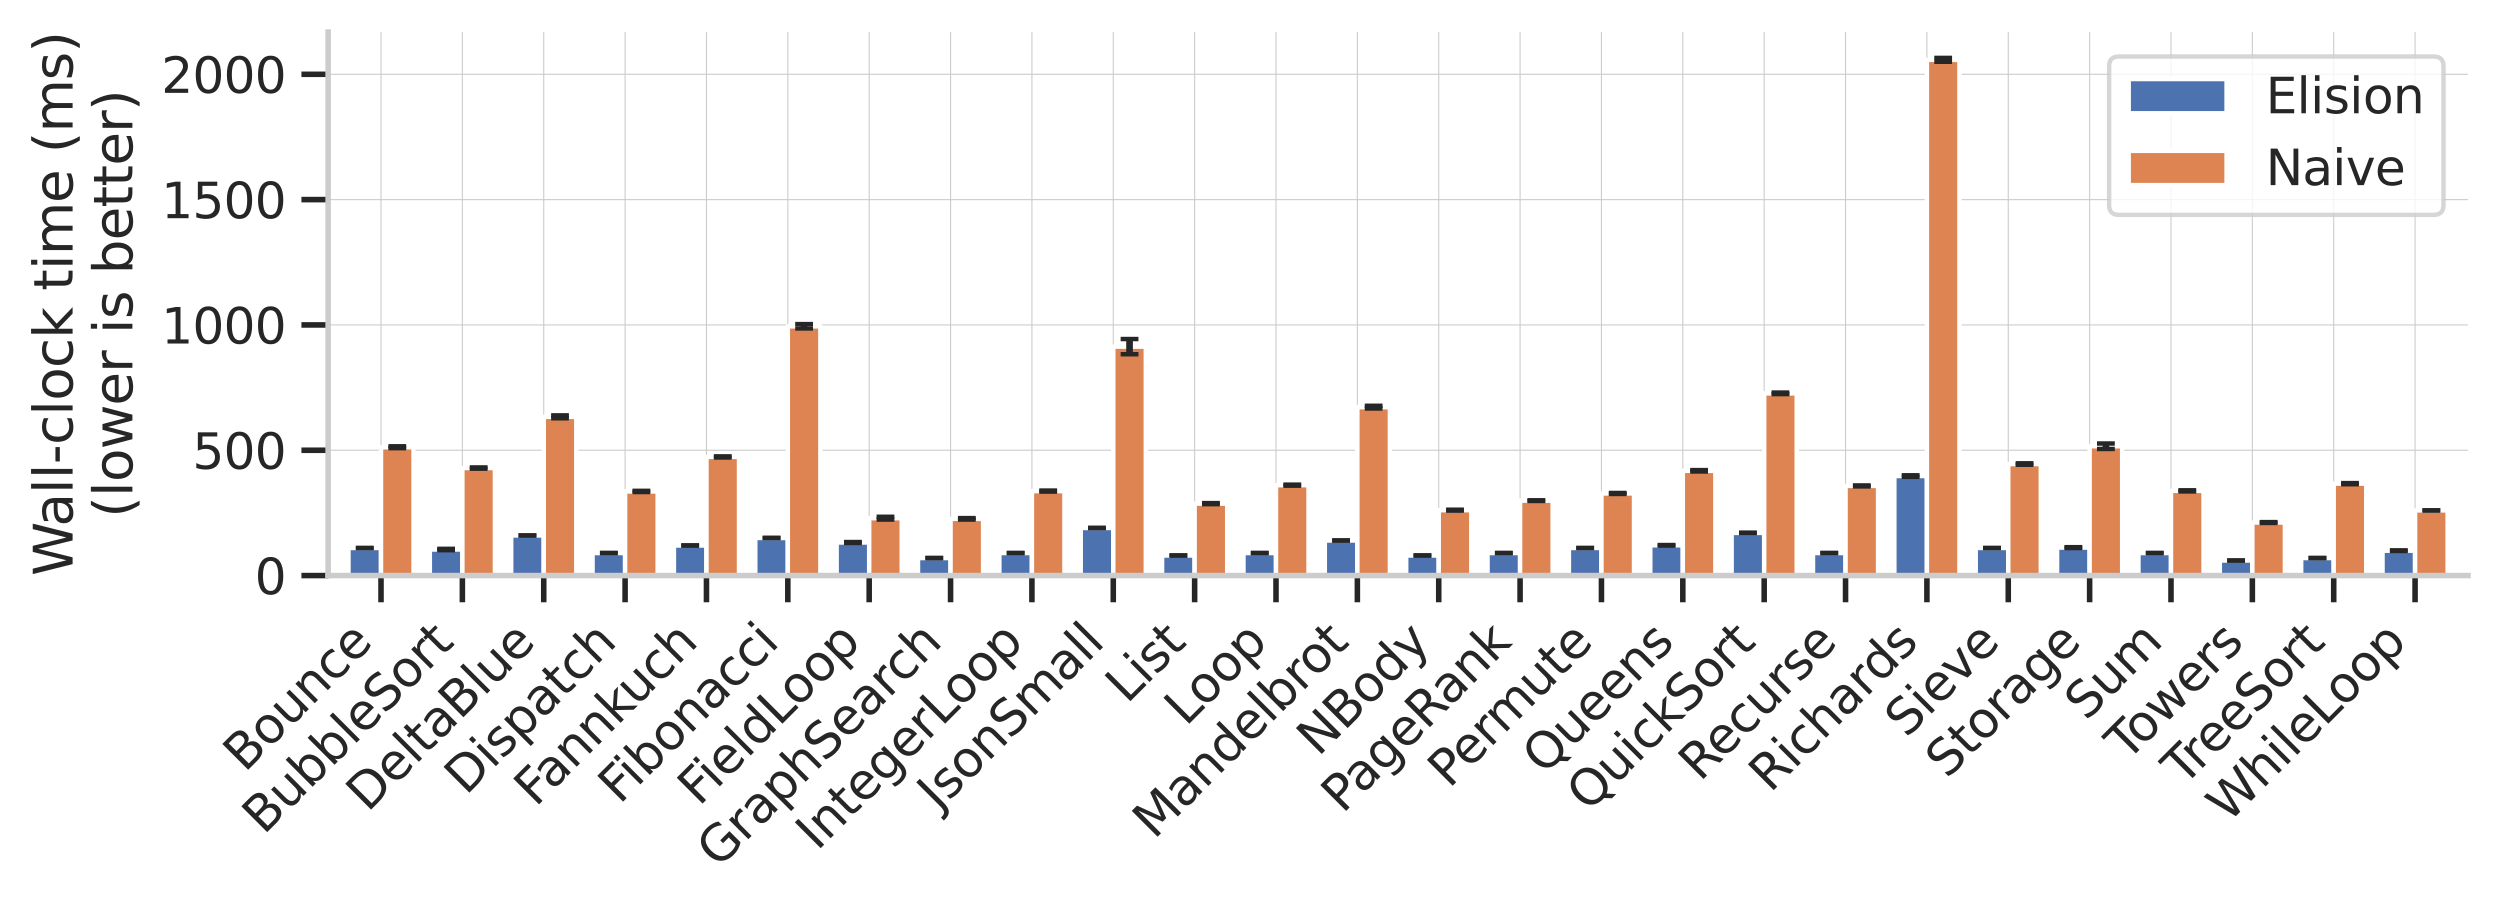 <?xml version="1.0" encoding="utf-8" standalone="no"?>
<!DOCTYPE svg PUBLIC "-//W3C//DTD SVG 1.1//EN"
  "http://www.w3.org/Graphics/SVG/1.1/DTD/svg11.dtd">
<svg xmlns:xlink="http://www.w3.org/1999/xlink" width="561.87pt" height="204.164pt" viewBox="0 0 561.87 204.164" xmlns="http://www.w3.org/2000/svg" version="1.1">
 <defs>
  <style type="text/css">*{stroke-linejoin: round; stroke-linecap: butt}</style>
 </defs>
 <g id="figure_1">
  <g id="patch_1">
   <path d="M 0 204.164 
L 561.87 204.164 
L 561.87 0 
L 0 0 
z
" style="fill: #ffffff"/>
  </g>
  <g id="axes_1">
   <g id="patch_2">
    <path d="M 73.746 129.359 
L 554.67 129.359 
L 554.67 7.2 
L 73.746 7.2 
z
" style="fill: #ffffff"/>
   </g>
   <g id="matplotlib.axis_1">
    <g id="xtick_1">
     <g id="line2d_1">
      <path d="M 85.632 129.359 
L 85.632 7.2 
" clip-path="url(#p8f929b2ef2)" style="fill: none; stroke: #cccccc; stroke-width: 0.25; stroke-linecap: round"/>
     </g>
     <g id="line2d_2">
      <defs>
       <path id="m31ebac00f8" d="M 0 0 
L 0 6 
" style="stroke: #262626; stroke-width: 1.25"/>
      </defs>
      <g>
       <use xlink:href="#m31ebac00f8" x="85.632" y="129.359" style="fill: #262626; stroke: #262626; stroke-width: 1.25"/>
      </g>
     </g>
     <g id="text_1">
      <!-- Bounce -->
      <g style="fill: #262626" transform="translate(54.997 173.786) rotate(-45) scale(0.11 -0.11)">
       <defs>
        <path id="DejaVuSans-42" d="M 1259 2228 
L 1259 519 
L 2272 519 
Q 2781 519 3026 730 
Q 3272 941 3272 1375 
Q 3272 1813 3026 2020 
Q 2781 2228 2272 2228 
L 1259 2228 
z
M 1259 4147 
L 1259 2741 
L 2194 2741 
Q 2656 2741 2882 2914 
Q 3109 3088 3109 3444 
Q 3109 3797 2882 3972 
Q 2656 4147 2194 4147 
L 1259 4147 
z
M 628 4666 
L 2241 4666 
Q 2963 4666 3353 4366 
Q 3744 4066 3744 3513 
Q 3744 3084 3544 2831 
Q 3344 2578 2956 2516 
Q 3422 2416 3680 2098 
Q 3938 1781 3938 1306 
Q 3938 681 3513 340 
Q 3088 0 2303 0 
L 628 0 
L 628 4666 
z
" transform="scale(0.016)"/>
        <path id="DejaVuSans-6f" d="M 1959 3097 
Q 1497 3097 1228 2736 
Q 959 2375 959 1747 
Q 959 1119 1226 758 
Q 1494 397 1959 397 
Q 2419 397 2687 759 
Q 2956 1122 2956 1747 
Q 2956 2369 2687 2733 
Q 2419 3097 1959 3097 
z
M 1959 3584 
Q 2709 3584 3137 3096 
Q 3566 2609 3566 1747 
Q 3566 888 3137 398 
Q 2709 -91 1959 -91 
Q 1206 -91 779 398 
Q 353 888 353 1747 
Q 353 2609 779 3096 
Q 1206 3584 1959 3584 
z
" transform="scale(0.016)"/>
        <path id="DejaVuSans-75" d="M 544 1381 
L 544 3500 
L 1119 3500 
L 1119 1403 
Q 1119 906 1312 657 
Q 1506 409 1894 409 
Q 2359 409 2629 706 
Q 2900 1003 2900 1516 
L 2900 3500 
L 3475 3500 
L 3475 0 
L 2900 0 
L 2900 538 
Q 2691 219 2414 64 
Q 2138 -91 1772 -91 
Q 1169 -91 856 284 
Q 544 659 544 1381 
z
M 1991 3584 
L 1991 3584 
z
" transform="scale(0.016)"/>
        <path id="DejaVuSans-6e" d="M 3513 2113 
L 3513 0 
L 2938 0 
L 2938 2094 
Q 2938 2591 2744 2837 
Q 2550 3084 2163 3084 
Q 1697 3084 1428 2787 
Q 1159 2491 1159 1978 
L 1159 0 
L 581 0 
L 581 3500 
L 1159 3500 
L 1159 2956 
Q 1366 3272 1645 3428 
Q 1925 3584 2291 3584 
Q 2894 3584 3203 3211 
Q 3513 2838 3513 2113 
z
" transform="scale(0.016)"/>
        <path id="DejaVuSans-63" d="M 3122 3366 
L 3122 2828 
Q 2878 2963 2633 3030 
Q 2388 3097 2138 3097 
Q 1578 3097 1268 2742 
Q 959 2388 959 1747 
Q 959 1106 1268 751 
Q 1578 397 2138 397 
Q 2388 397 2633 464 
Q 2878 531 3122 666 
L 3122 134 
Q 2881 22 2623 -34 
Q 2366 -91 2075 -91 
Q 1284 -91 818 406 
Q 353 903 353 1747 
Q 353 2603 823 3093 
Q 1294 3584 2113 3584 
Q 2378 3584 2631 3529 
Q 2884 3475 3122 3366 
z
" transform="scale(0.016)"/>
        <path id="DejaVuSans-65" d="M 3597 1894 
L 3597 1613 
L 953 1613 
Q 991 1019 1311 708 
Q 1631 397 2203 397 
Q 2534 397 2845 478 
Q 3156 559 3463 722 
L 3463 178 
Q 3153 47 2828 -22 
Q 2503 -91 2169 -91 
Q 1331 -91 842 396 
Q 353 884 353 1716 
Q 353 2575 817 3079 
Q 1281 3584 2069 3584 
Q 2775 3584 3186 3129 
Q 3597 2675 3597 1894 
z
M 3022 2063 
Q 3016 2534 2758 2815 
Q 2500 3097 2075 3097 
Q 1594 3097 1305 2825 
Q 1016 2553 972 2059 
L 3022 2063 
z
" transform="scale(0.016)"/>
       </defs>
       <use xlink:href="#DejaVuSans-42"/>
       <use xlink:href="#DejaVuSans-6f" x="68.604"/>
       <use xlink:href="#DejaVuSans-75" x="129.785"/>
       <use xlink:href="#DejaVuSans-6e" x="193.164"/>
       <use xlink:href="#DejaVuSans-63" x="256.543"/>
       <use xlink:href="#DejaVuSans-65" x="311.523"/>
      </g>
     </g>
    </g>
    <g id="xtick_2">
     <g id="line2d_3">
      <path d="M 103.918 129.359 
L 103.918 7.2 
" clip-path="url(#p8f929b2ef2)" style="fill: none; stroke: #cccccc; stroke-width: 0.25; stroke-linecap: round"/>
     </g>
     <g id="line2d_4">
      <g>
       <use xlink:href="#m31ebac00f8" x="103.918" y="129.359" style="fill: #262626; stroke: #262626; stroke-width: 1.25"/>
      </g>
     </g>
     <g id="text_2">
      <!-- BubbleSort -->
      <g style="fill: #262626" transform="translate(59.268 187.802) rotate(-45) scale(0.11 -0.11)">
       <defs>
        <path id="DejaVuSans-62" d="M 3116 1747 
Q 3116 2381 2855 2742 
Q 2594 3103 2138 3103 
Q 1681 3103 1420 2742 
Q 1159 2381 1159 1747 
Q 1159 1113 1420 752 
Q 1681 391 2138 391 
Q 2594 391 2855 752 
Q 3116 1113 3116 1747 
z
M 1159 2969 
Q 1341 3281 1617 3432 
Q 1894 3584 2278 3584 
Q 2916 3584 3314 3078 
Q 3713 2572 3713 1747 
Q 3713 922 3314 415 
Q 2916 -91 2278 -91 
Q 1894 -91 1617 61 
Q 1341 213 1159 525 
L 1159 0 
L 581 0 
L 581 4863 
L 1159 4863 
L 1159 2969 
z
" transform="scale(0.016)"/>
        <path id="DejaVuSans-6c" d="M 603 4863 
L 1178 4863 
L 1178 0 
L 603 0 
L 603 4863 
z
" transform="scale(0.016)"/>
        <path id="DejaVuSans-53" d="M 3425 4513 
L 3425 3897 
Q 3066 4069 2747 4153 
Q 2428 4238 2131 4238 
Q 1616 4238 1336 4038 
Q 1056 3838 1056 3469 
Q 1056 3159 1242 3001 
Q 1428 2844 1947 2747 
L 2328 2669 
Q 3034 2534 3370 2195 
Q 3706 1856 3706 1288 
Q 3706 609 3251 259 
Q 2797 -91 1919 -91 
Q 1588 -91 1214 -16 
Q 841 59 441 206 
L 441 856 
Q 825 641 1194 531 
Q 1563 422 1919 422 
Q 2459 422 2753 634 
Q 3047 847 3047 1241 
Q 3047 1584 2836 1778 
Q 2625 1972 2144 2069 
L 1759 2144 
Q 1053 2284 737 2584 
Q 422 2884 422 3419 
Q 422 4038 858 4394 
Q 1294 4750 2059 4750 
Q 2388 4750 2728 4690 
Q 3069 4631 3425 4513 
z
" transform="scale(0.016)"/>
        <path id="DejaVuSans-72" d="M 2631 2963 
Q 2534 3019 2420 3045 
Q 2306 3072 2169 3072 
Q 1681 3072 1420 2755 
Q 1159 2438 1159 1844 
L 1159 0 
L 581 0 
L 581 3500 
L 1159 3500 
L 1159 2956 
Q 1341 3275 1631 3429 
Q 1922 3584 2338 3584 
Q 2397 3584 2469 3576 
Q 2541 3569 2628 3553 
L 2631 2963 
z
" transform="scale(0.016)"/>
        <path id="DejaVuSans-74" d="M 1172 4494 
L 1172 3500 
L 2356 3500 
L 2356 3053 
L 1172 3053 
L 1172 1153 
Q 1172 725 1289 603 
Q 1406 481 1766 481 
L 2356 481 
L 2356 0 
L 1766 0 
Q 1100 0 847 248 
Q 594 497 594 1153 
L 594 3053 
L 172 3053 
L 172 3500 
L 594 3500 
L 594 4494 
L 1172 4494 
z
" transform="scale(0.016)"/>
       </defs>
       <use xlink:href="#DejaVuSans-42"/>
       <use xlink:href="#DejaVuSans-75" x="68.604"/>
       <use xlink:href="#DejaVuSans-62" x="131.982"/>
       <use xlink:href="#DejaVuSans-62" x="195.459"/>
       <use xlink:href="#DejaVuSans-6c" x="258.936"/>
       <use xlink:href="#DejaVuSans-65" x="286.719"/>
       <use xlink:href="#DejaVuSans-53" x="348.242"/>
       <use xlink:href="#DejaVuSans-6f" x="411.719"/>
       <use xlink:href="#DejaVuSans-72" x="472.9"/>
       <use xlink:href="#DejaVuSans-74" x="514.014"/>
      </g>
     </g>
    </g>
    <g id="xtick_3">
     <g id="line2d_5">
      <path d="M 122.204 129.359 
L 122.204 7.2 
" clip-path="url(#p8f929b2ef2)" style="fill: none; stroke: #cccccc; stroke-width: 0.25; stroke-linecap: round"/>
     </g>
     <g id="line2d_6">
      <g>
       <use xlink:href="#m31ebac00f8" x="122.204" y="129.359" style="fill: #262626; stroke: #262626; stroke-width: 1.25"/>
      </g>
     </g>
     <g id="text_3">
      <!-- DeltaBlue -->
      <g style="fill: #262626" transform="translate(82.622 182.734) rotate(-45) scale(0.11 -0.11)">
       <defs>
        <path id="DejaVuSans-44" d="M 1259 4147 
L 1259 519 
L 2022 519 
Q 2988 519 3436 956 
Q 3884 1394 3884 2338 
Q 3884 3275 3436 3711 
Q 2988 4147 2022 4147 
L 1259 4147 
z
M 628 4666 
L 1925 4666 
Q 3281 4666 3915 4102 
Q 4550 3538 4550 2338 
Q 4550 1131 3912 565 
Q 3275 0 1925 0 
L 628 0 
L 628 4666 
z
" transform="scale(0.016)"/>
        <path id="DejaVuSans-61" d="M 2194 1759 
Q 1497 1759 1228 1600 
Q 959 1441 959 1056 
Q 959 750 1161 570 
Q 1363 391 1709 391 
Q 2188 391 2477 730 
Q 2766 1069 2766 1631 
L 2766 1759 
L 2194 1759 
z
M 3341 1997 
L 3341 0 
L 2766 0 
L 2766 531 
Q 2569 213 2275 61 
Q 1981 -91 1556 -91 
Q 1019 -91 701 211 
Q 384 513 384 1019 
Q 384 1609 779 1909 
Q 1175 2209 1959 2209 
L 2766 2209 
L 2766 2266 
Q 2766 2663 2505 2880 
Q 2244 3097 1772 3097 
Q 1472 3097 1187 3025 
Q 903 2953 641 2809 
L 641 3341 
Q 956 3463 1253 3523 
Q 1550 3584 1831 3584 
Q 2591 3584 2966 3190 
Q 3341 2797 3341 1997 
z
" transform="scale(0.016)"/>
       </defs>
       <use xlink:href="#DejaVuSans-44"/>
       <use xlink:href="#DejaVuSans-65" x="77.002"/>
       <use xlink:href="#DejaVuSans-6c" x="138.525"/>
       <use xlink:href="#DejaVuSans-74" x="166.309"/>
       <use xlink:href="#DejaVuSans-61" x="205.518"/>
       <use xlink:href="#DejaVuSans-42" x="266.797"/>
       <use xlink:href="#DejaVuSans-6c" x="335.4"/>
       <use xlink:href="#DejaVuSans-75" x="363.184"/>
       <use xlink:href="#DejaVuSans-65" x="426.562"/>
      </g>
     </g>
    </g>
    <g id="xtick_4">
     <g id="line2d_7">
      <path d="M 140.49 129.359 
L 140.49 7.2 
" clip-path="url(#p8f929b2ef2)" style="fill: none; stroke: #cccccc; stroke-width: 0.25; stroke-linecap: round"/>
     </g>
     <g id="line2d_8">
      <g>
       <use xlink:href="#m31ebac00f8" x="140.49" y="129.359" style="fill: #262626; stroke: #262626; stroke-width: 1.25"/>
      </g>
     </g>
     <g id="text_4">
      <!-- Dispatch -->
      <g style="fill: #262626" transform="translate(104.711 178.931) rotate(-45) scale(0.11 -0.11)">
       <defs>
        <path id="DejaVuSans-69" d="M 603 3500 
L 1178 3500 
L 1178 0 
L 603 0 
L 603 3500 
z
M 603 4863 
L 1178 4863 
L 1178 4134 
L 603 4134 
L 603 4863 
z
" transform="scale(0.016)"/>
        <path id="DejaVuSans-73" d="M 2834 3397 
L 2834 2853 
Q 2591 2978 2328 3040 
Q 2066 3103 1784 3103 
Q 1356 3103 1142 2972 
Q 928 2841 928 2578 
Q 928 2378 1081 2264 
Q 1234 2150 1697 2047 
L 1894 2003 
Q 2506 1872 2764 1633 
Q 3022 1394 3022 966 
Q 3022 478 2636 193 
Q 2250 -91 1575 -91 
Q 1294 -91 989 -36 
Q 684 19 347 128 
L 347 722 
Q 666 556 975 473 
Q 1284 391 1588 391 
Q 1994 391 2212 530 
Q 2431 669 2431 922 
Q 2431 1156 2273 1281 
Q 2116 1406 1581 1522 
L 1381 1569 
Q 847 1681 609 1914 
Q 372 2147 372 2553 
Q 372 3047 722 3315 
Q 1072 3584 1716 3584 
Q 2034 3584 2315 3537 
Q 2597 3491 2834 3397 
z
" transform="scale(0.016)"/>
        <path id="DejaVuSans-70" d="M 1159 525 
L 1159 -1331 
L 581 -1331 
L 581 3500 
L 1159 3500 
L 1159 2969 
Q 1341 3281 1617 3432 
Q 1894 3584 2278 3584 
Q 2916 3584 3314 3078 
Q 3713 2572 3713 1747 
Q 3713 922 3314 415 
Q 2916 -91 2278 -91 
Q 1894 -91 1617 61 
Q 1341 213 1159 525 
z
M 3116 1747 
Q 3116 2381 2855 2742 
Q 2594 3103 2138 3103 
Q 1681 3103 1420 2742 
Q 1159 2381 1159 1747 
Q 1159 1113 1420 752 
Q 1681 391 2138 391 
Q 2594 391 2855 752 
Q 3116 1113 3116 1747 
z
" transform="scale(0.016)"/>
        <path id="DejaVuSans-68" d="M 3513 2113 
L 3513 0 
L 2938 0 
L 2938 2094 
Q 2938 2591 2744 2837 
Q 2550 3084 2163 3084 
Q 1697 3084 1428 2787 
Q 1159 2491 1159 1978 
L 1159 0 
L 581 0 
L 581 4863 
L 1159 4863 
L 1159 2956 
Q 1366 3272 1645 3428 
Q 1925 3584 2291 3584 
Q 2894 3584 3203 3211 
Q 3513 2838 3513 2113 
z
" transform="scale(0.016)"/>
       </defs>
       <use xlink:href="#DejaVuSans-44"/>
       <use xlink:href="#DejaVuSans-69" x="77.002"/>
       <use xlink:href="#DejaVuSans-73" x="104.785"/>
       <use xlink:href="#DejaVuSans-70" x="156.885"/>
       <use xlink:href="#DejaVuSans-61" x="220.361"/>
       <use xlink:href="#DejaVuSans-74" x="281.641"/>
       <use xlink:href="#DejaVuSans-63" x="320.85"/>
       <use xlink:href="#DejaVuSans-68" x="375.83"/>
      </g>
     </g>
    </g>
    <g id="xtick_5">
     <g id="line2d_9">
      <path d="M 158.776 129.359 
L 158.776 7.2 
" clip-path="url(#p8f929b2ef2)" style="fill: none; stroke: #cccccc; stroke-width: 0.25; stroke-linecap: round"/>
     </g>
     <g id="line2d_10">
      <g>
       <use xlink:href="#m31ebac00f8" x="158.776" y="129.359" style="fill: #262626; stroke: #262626; stroke-width: 1.25"/>
      </g>
     </g>
     <g id="text_5">
      <!-- Fannkuch -->
      <g style="fill: #262626" transform="translate(120.373 181.555) rotate(-45) scale(0.11 -0.11)">
       <defs>
        <path id="DejaVuSans-46" d="M 628 4666 
L 3309 4666 
L 3309 4134 
L 1259 4134 
L 1259 2759 
L 3109 2759 
L 3109 2228 
L 1259 2228 
L 1259 0 
L 628 0 
L 628 4666 
z
" transform="scale(0.016)"/>
        <path id="DejaVuSans-6b" d="M 581 4863 
L 1159 4863 
L 1159 1991 
L 2875 3500 
L 3609 3500 
L 1753 1863 
L 3688 0 
L 2938 0 
L 1159 1709 
L 1159 0 
L 581 0 
L 581 4863 
z
" transform="scale(0.016)"/>
       </defs>
       <use xlink:href="#DejaVuSans-46"/>
       <use xlink:href="#DejaVuSans-61" x="48.395"/>
       <use xlink:href="#DejaVuSans-6e" x="109.674"/>
       <use xlink:href="#DejaVuSans-6e" x="173.053"/>
       <use xlink:href="#DejaVuSans-6b" x="236.432"/>
       <use xlink:href="#DejaVuSans-75" x="291.217"/>
       <use xlink:href="#DejaVuSans-63" x="354.596"/>
       <use xlink:href="#DejaVuSans-68" x="409.576"/>
      </g>
     </g>
    </g>
    <g id="xtick_6">
     <g id="line2d_11">
      <path d="M 177.062 129.359 
L 177.062 7.2 
" clip-path="url(#p8f929b2ef2)" style="fill: none; stroke: #cccccc; stroke-width: 0.25; stroke-linecap: round"/>
     </g>
     <g id="line2d_12">
      <g>
       <use xlink:href="#m31ebac00f8" x="177.062" y="129.359" style="fill: #262626; stroke: #262626; stroke-width: 1.25"/>
      </g>
     </g>
     <g id="text_6">
      <!-- Fibonacci -->
      <g style="fill: #262626" transform="translate(139.267 180.947) rotate(-45) scale(0.11 -0.11)">
       <use xlink:href="#DejaVuSans-46"/>
       <use xlink:href="#DejaVuSans-69" x="50.27"/>
       <use xlink:href="#DejaVuSans-62" x="78.053"/>
       <use xlink:href="#DejaVuSans-6f" x="141.529"/>
       <use xlink:href="#DejaVuSans-6e" x="202.711"/>
       <use xlink:href="#DejaVuSans-61" x="266.09"/>
       <use xlink:href="#DejaVuSans-63" x="327.369"/>
       <use xlink:href="#DejaVuSans-63" x="382.35"/>
       <use xlink:href="#DejaVuSans-69" x="437.33"/>
      </g>
     </g>
    </g>
    <g id="xtick_7">
     <g id="line2d_13">
      <path d="M 195.349 129.359 
L 195.349 7.2 
" clip-path="url(#p8f929b2ef2)" style="fill: none; stroke: #cccccc; stroke-width: 0.25; stroke-linecap: round"/>
     </g>
     <g id="line2d_14">
      <g>
       <use xlink:href="#m31ebac00f8" x="195.349" y="129.359" style="fill: #262626; stroke: #262626; stroke-width: 1.25"/>
      </g>
     </g>
     <g id="text_7">
      <!-- FieldLoop -->
      <g style="fill: #262626" transform="translate(157.121 181.379) rotate(-45) scale(0.11 -0.11)">
       <defs>
        <path id="DejaVuSans-64" d="M 2906 2969 
L 2906 4863 
L 3481 4863 
L 3481 0 
L 2906 0 
L 2906 525 
Q 2725 213 2448 61 
Q 2172 -91 1784 -91 
Q 1150 -91 751 415 
Q 353 922 353 1747 
Q 353 2572 751 3078 
Q 1150 3584 1784 3584 
Q 2172 3584 2448 3432 
Q 2725 3281 2906 2969 
z
M 947 1747 
Q 947 1113 1208 752 
Q 1469 391 1925 391 
Q 2381 391 2643 752 
Q 2906 1113 2906 1747 
Q 2906 2381 2643 2742 
Q 2381 3103 1925 3103 
Q 1469 3103 1208 2742 
Q 947 2381 947 1747 
z
" transform="scale(0.016)"/>
        <path id="DejaVuSans-4c" d="M 628 4666 
L 1259 4666 
L 1259 531 
L 3531 531 
L 3531 0 
L 628 0 
L 628 4666 
z
" transform="scale(0.016)"/>
       </defs>
       <use xlink:href="#DejaVuSans-46"/>
       <use xlink:href="#DejaVuSans-69" x="50.27"/>
       <use xlink:href="#DejaVuSans-65" x="78.053"/>
       <use xlink:href="#DejaVuSans-6c" x="139.576"/>
       <use xlink:href="#DejaVuSans-64" x="167.359"/>
       <use xlink:href="#DejaVuSans-4c" x="230.836"/>
       <use xlink:href="#DejaVuSans-6f" x="284.799"/>
       <use xlink:href="#DejaVuSans-6f" x="345.98"/>
       <use xlink:href="#DejaVuSans-70" x="407.162"/>
      </g>
     </g>
    </g>
    <g id="xtick_8">
     <g id="line2d_15">
      <path d="M 213.635 129.359 
L 213.635 7.2 
" clip-path="url(#p8f929b2ef2)" style="fill: none; stroke: #cccccc; stroke-width: 0.25; stroke-linecap: round"/>
     </g>
     <g id="line2d_16">
      <g>
       <use xlink:href="#m31ebac00f8" x="213.635" y="129.359" style="fill: #262626; stroke: #262626; stroke-width: 1.25"/>
      </g>
     </g>
     <g id="text_8">
      <!-- GraphSearch -->
      <g style="fill: #262626" transform="translate(161.439 195.347) rotate(-45) scale(0.11 -0.11)">
       <defs>
        <path id="DejaVuSans-47" d="M 3809 666 
L 3809 1919 
L 2778 1919 
L 2778 2438 
L 4434 2438 
L 4434 434 
Q 4069 175 3628 42 
Q 3188 -91 2688 -91 
Q 1594 -91 976 548 
Q 359 1188 359 2328 
Q 359 3472 976 4111 
Q 1594 4750 2688 4750 
Q 3144 4750 3555 4637 
Q 3966 4525 4313 4306 
L 4313 3634 
Q 3963 3931 3569 4081 
Q 3175 4231 2741 4231 
Q 1884 4231 1454 3753 
Q 1025 3275 1025 2328 
Q 1025 1384 1454 906 
Q 1884 428 2741 428 
Q 3075 428 3337 486 
Q 3600 544 3809 666 
z
" transform="scale(0.016)"/>
       </defs>
       <use xlink:href="#DejaVuSans-47"/>
       <use xlink:href="#DejaVuSans-72" x="77.49"/>
       <use xlink:href="#DejaVuSans-61" x="118.604"/>
       <use xlink:href="#DejaVuSans-70" x="179.883"/>
       <use xlink:href="#DejaVuSans-68" x="243.359"/>
       <use xlink:href="#DejaVuSans-53" x="306.738"/>
       <use xlink:href="#DejaVuSans-65" x="370.215"/>
       <use xlink:href="#DejaVuSans-61" x="431.738"/>
       <use xlink:href="#DejaVuSans-72" x="493.018"/>
       <use xlink:href="#DejaVuSans-63" x="531.881"/>
       <use xlink:href="#DejaVuSans-68" x="586.861"/>
      </g>
     </g>
    </g>
    <g id="xtick_9">
     <g id="line2d_17">
      <path d="M 231.921 129.359 
L 231.921 7.2 
" clip-path="url(#p8f929b2ef2)" style="fill: none; stroke: #cccccc; stroke-width: 0.25; stroke-linecap: round"/>
     </g>
     <g id="line2d_18">
      <g>
       <use xlink:href="#m31ebac00f8" x="231.921" y="129.359" style="fill: #262626; stroke: #262626; stroke-width: 1.25"/>
      </g>
     </g>
     <g id="text_9">
      <!-- IntegerLoop -->
      <g style="fill: #262626" transform="translate(183.668 191.404) rotate(-45) scale(0.11 -0.11)">
       <defs>
        <path id="DejaVuSans-49" d="M 628 4666 
L 1259 4666 
L 1259 0 
L 628 0 
L 628 4666 
z
" transform="scale(0.016)"/>
        <path id="DejaVuSans-67" d="M 2906 1791 
Q 2906 2416 2648 2759 
Q 2391 3103 1925 3103 
Q 1463 3103 1205 2759 
Q 947 2416 947 1791 
Q 947 1169 1205 825 
Q 1463 481 1925 481 
Q 2391 481 2648 825 
Q 2906 1169 2906 1791 
z
M 3481 434 
Q 3481 -459 3084 -895 
Q 2688 -1331 1869 -1331 
Q 1566 -1331 1297 -1286 
Q 1028 -1241 775 -1147 
L 775 -588 
Q 1028 -725 1275 -790 
Q 1522 -856 1778 -856 
Q 2344 -856 2625 -561 
Q 2906 -266 2906 331 
L 2906 616 
Q 2728 306 2450 153 
Q 2172 0 1784 0 
Q 1141 0 747 490 
Q 353 981 353 1791 
Q 353 2603 747 3093 
Q 1141 3584 1784 3584 
Q 2172 3584 2450 3431 
Q 2728 3278 2906 2969 
L 2906 3500 
L 3481 3500 
L 3481 434 
z
" transform="scale(0.016)"/>
       </defs>
       <use xlink:href="#DejaVuSans-49"/>
       <use xlink:href="#DejaVuSans-6e" x="29.492"/>
       <use xlink:href="#DejaVuSans-74" x="92.871"/>
       <use xlink:href="#DejaVuSans-65" x="132.08"/>
       <use xlink:href="#DejaVuSans-67" x="193.604"/>
       <use xlink:href="#DejaVuSans-65" x="257.08"/>
       <use xlink:href="#DejaVuSans-72" x="318.604"/>
       <use xlink:href="#DejaVuSans-4c" x="359.717"/>
       <use xlink:href="#DejaVuSans-6f" x="413.68"/>
       <use xlink:href="#DejaVuSans-6f" x="474.861"/>
       <use xlink:href="#DejaVuSans-70" x="536.043"/>
      </g>
     </g>
    </g>
    <g id="xtick_10">
     <g id="line2d_19">
      <path d="M 250.207 129.359 
L 250.207 7.2 
" clip-path="url(#p8f929b2ef2)" style="fill: none; stroke: #cccccc; stroke-width: 0.25; stroke-linecap: round"/>
     </g>
     <g id="line2d_20">
      <g>
       <use xlink:href="#m31ebac00f8" x="250.207" y="129.359" style="fill: #262626; stroke: #262626; stroke-width: 1.25"/>
      </g>
     </g>
     <g id="text_10">
      <!-- JsonSmall -->
      <g style="fill: #262626" transform="translate(210.951 182.407) rotate(-45) scale(0.11 -0.11)">
       <defs>
        <path id="DejaVuSans-4a" d="M 628 4666 
L 1259 4666 
L 1259 325 
Q 1259 -519 939 -900 
Q 619 -1281 -91 -1281 
L -331 -1281 
L -331 -750 
L -134 -750 
Q 284 -750 456 -515 
Q 628 -281 628 325 
L 628 4666 
z
" transform="scale(0.016)"/>
        <path id="DejaVuSans-6d" d="M 3328 2828 
Q 3544 3216 3844 3400 
Q 4144 3584 4550 3584 
Q 5097 3584 5394 3201 
Q 5691 2819 5691 2113 
L 5691 0 
L 5113 0 
L 5113 2094 
Q 5113 2597 4934 2840 
Q 4756 3084 4391 3084 
Q 3944 3084 3684 2787 
Q 3425 2491 3425 1978 
L 3425 0 
L 2847 0 
L 2847 2094 
Q 2847 2600 2669 2842 
Q 2491 3084 2119 3084 
Q 1678 3084 1418 2786 
Q 1159 2488 1159 1978 
L 1159 0 
L 581 0 
L 581 3500 
L 1159 3500 
L 1159 2956 
Q 1356 3278 1631 3431 
Q 1906 3584 2284 3584 
Q 2666 3584 2933 3390 
Q 3200 3197 3328 2828 
z
" transform="scale(0.016)"/>
       </defs>
       <use xlink:href="#DejaVuSans-4a"/>
       <use xlink:href="#DejaVuSans-73" x="29.492"/>
       <use xlink:href="#DejaVuSans-6f" x="81.592"/>
       <use xlink:href="#DejaVuSans-6e" x="142.773"/>
       <use xlink:href="#DejaVuSans-53" x="206.152"/>
       <use xlink:href="#DejaVuSans-6d" x="269.629"/>
       <use xlink:href="#DejaVuSans-61" x="367.041"/>
       <use xlink:href="#DejaVuSans-6c" x="428.32"/>
       <use xlink:href="#DejaVuSans-6c" x="456.104"/>
      </g>
     </g>
    </g>
    <g id="xtick_11">
     <g id="line2d_21">
      <path d="M 268.493 129.359 
L 268.493 7.2 
" clip-path="url(#p8f929b2ef2)" style="fill: none; stroke: #cccccc; stroke-width: 0.25; stroke-linecap: round"/>
     </g>
     <g id="line2d_22">
      <g>
       <use xlink:href="#m31ebac00f8" x="268.493" y="129.359" style="fill: #262626; stroke: #262626; stroke-width: 1.25"/>
      </g>
     </g>
     <g id="text_11">
      <!-- List -->
      <g style="fill: #262626" transform="translate(253.279 158.365) rotate(-45) scale(0.11 -0.11)">
       <use xlink:href="#DejaVuSans-4c"/>
       <use xlink:href="#DejaVuSans-69" x="55.713"/>
       <use xlink:href="#DejaVuSans-73" x="83.496"/>
       <use xlink:href="#DejaVuSans-74" x="135.596"/>
      </g>
     </g>
    </g>
    <g id="xtick_12">
     <g id="line2d_23">
      <path d="M 286.779 129.359 
L 286.779 7.2 
" clip-path="url(#p8f929b2ef2)" style="fill: none; stroke: #cccccc; stroke-width: 0.25; stroke-linecap: round"/>
     </g>
     <g id="line2d_24">
      <g>
       <use xlink:href="#m31ebac00f8" x="286.779" y="129.359" style="fill: #262626; stroke: #262626; stroke-width: 1.25"/>
      </g>
     </g>
     <g id="text_12">
      <!-- Loop -->
      <g style="fill: #262626" transform="translate(266.507 163.423) rotate(-45) scale(0.11 -0.11)">
       <use xlink:href="#DejaVuSans-4c"/>
       <use xlink:href="#DejaVuSans-6f" x="53.963"/>
       <use xlink:href="#DejaVuSans-6f" x="115.145"/>
       <use xlink:href="#DejaVuSans-70" x="176.326"/>
      </g>
     </g>
    </g>
    <g id="xtick_13">
     <g id="line2d_25">
      <path d="M 305.065 129.359 
L 305.065 7.2 
" clip-path="url(#p8f929b2ef2)" style="fill: none; stroke: #cccccc; stroke-width: 0.25; stroke-linecap: round"/>
     </g>
     <g id="line2d_26">
      <g>
       <use xlink:href="#m31ebac00f8" x="305.065" y="129.359" style="fill: #262626; stroke: #262626; stroke-width: 1.25"/>
      </g>
     </g>
     <g id="text_13">
      <!-- Mandelbrot -->
      <g style="fill: #262626" transform="translate(259.387 188.83) rotate(-45) scale(0.11 -0.11)">
       <defs>
        <path id="DejaVuSans-4d" d="M 628 4666 
L 1569 4666 
L 2759 1491 
L 3956 4666 
L 4897 4666 
L 4897 0 
L 4281 0 
L 4281 4097 
L 3078 897 
L 2444 897 
L 1241 4097 
L 1241 0 
L 628 0 
L 628 4666 
z
" transform="scale(0.016)"/>
       </defs>
       <use xlink:href="#DejaVuSans-4d"/>
       <use xlink:href="#DejaVuSans-61" x="86.279"/>
       <use xlink:href="#DejaVuSans-6e" x="147.559"/>
       <use xlink:href="#DejaVuSans-64" x="210.938"/>
       <use xlink:href="#DejaVuSans-65" x="274.414"/>
       <use xlink:href="#DejaVuSans-6c" x="335.938"/>
       <use xlink:href="#DejaVuSans-62" x="363.721"/>
       <use xlink:href="#DejaVuSans-72" x="427.197"/>
       <use xlink:href="#DejaVuSans-6f" x="466.061"/>
       <use xlink:href="#DejaVuSans-74" x="527.242"/>
      </g>
     </g>
    </g>
    <g id="xtick_14">
     <g id="line2d_27">
      <path d="M 323.351 129.359 
L 323.351 7.2 
" clip-path="url(#p8f929b2ef2)" style="fill: none; stroke: #cccccc; stroke-width: 0.25; stroke-linecap: round"/>
     </g>
     <g id="line2d_28">
      <g>
       <use xlink:href="#m31ebac00f8" x="323.351" y="129.359" style="fill: #262626; stroke: #262626; stroke-width: 1.25"/>
      </g>
     </g>
     <g id="text_14">
      <!-- NBody -->
      <g style="fill: #262626" transform="translate(296.277 170.226) rotate(-45) scale(0.11 -0.11)">
       <defs>
        <path id="DejaVuSans-4e" d="M 628 4666 
L 1478 4666 
L 3547 763 
L 3547 4666 
L 4159 4666 
L 4159 0 
L 3309 0 
L 1241 3903 
L 1241 0 
L 628 0 
L 628 4666 
z
" transform="scale(0.016)"/>
        <path id="DejaVuSans-79" d="M 2059 -325 
Q 1816 -950 1584 -1140 
Q 1353 -1331 966 -1331 
L 506 -1331 
L 506 -850 
L 844 -850 
Q 1081 -850 1212 -737 
Q 1344 -625 1503 -206 
L 1606 56 
L 191 3500 
L 800 3500 
L 1894 763 
L 2988 3500 
L 3597 3500 
L 2059 -325 
z
" transform="scale(0.016)"/>
       </defs>
       <use xlink:href="#DejaVuSans-4e"/>
       <use xlink:href="#DejaVuSans-42" x="74.805"/>
       <use xlink:href="#DejaVuSans-6f" x="143.408"/>
       <use xlink:href="#DejaVuSans-64" x="204.59"/>
       <use xlink:href="#DejaVuSans-79" x="268.066"/>
      </g>
     </g>
    </g>
    <g id="xtick_15">
     <g id="line2d_29">
      <path d="M 341.637 129.359 
L 341.637 7.2 
" clip-path="url(#p8f929b2ef2)" style="fill: none; stroke: #cccccc; stroke-width: 0.25; stroke-linecap: round"/>
     </g>
     <g id="line2d_30">
      <g>
       <use xlink:href="#m31ebac00f8" x="341.637" y="129.359" style="fill: #262626; stroke: #262626; stroke-width: 1.25"/>
      </g>
     </g>
     <g id="text_15">
      <!-- PageRank -->
      <g style="fill: #262626" transform="translate(301.76 183.029) rotate(-45) scale(0.11 -0.11)">
       <defs>
        <path id="DejaVuSans-50" d="M 1259 4147 
L 1259 2394 
L 2053 2394 
Q 2494 2394 2734 2622 
Q 2975 2850 2975 3272 
Q 2975 3691 2734 3919 
Q 2494 4147 2053 4147 
L 1259 4147 
z
M 628 4666 
L 2053 4666 
Q 2838 4666 3239 4311 
Q 3641 3956 3641 3272 
Q 3641 2581 3239 2228 
Q 2838 1875 2053 1875 
L 1259 1875 
L 1259 0 
L 628 0 
L 628 4666 
z
" transform="scale(0.016)"/>
        <path id="DejaVuSans-52" d="M 2841 2188 
Q 3044 2119 3236 1894 
Q 3428 1669 3622 1275 
L 4263 0 
L 3584 0 
L 2988 1197 
Q 2756 1666 2539 1819 
Q 2322 1972 1947 1972 
L 1259 1972 
L 1259 0 
L 628 0 
L 628 4666 
L 2053 4666 
Q 2853 4666 3247 4331 
Q 3641 3997 3641 3322 
Q 3641 2881 3436 2590 
Q 3231 2300 2841 2188 
z
M 1259 4147 
L 1259 2491 
L 2053 2491 
Q 2509 2491 2742 2702 
Q 2975 2913 2975 3322 
Q 2975 3731 2742 3939 
Q 2509 4147 2053 4147 
L 1259 4147 
z
" transform="scale(0.016)"/>
       </defs>
       <use xlink:href="#DejaVuSans-50"/>
       <use xlink:href="#DejaVuSans-61" x="55.803"/>
       <use xlink:href="#DejaVuSans-67" x="117.082"/>
       <use xlink:href="#DejaVuSans-65" x="180.559"/>
       <use xlink:href="#DejaVuSans-52" x="242.082"/>
       <use xlink:href="#DejaVuSans-61" x="309.314"/>
       <use xlink:href="#DejaVuSans-6e" x="370.594"/>
       <use xlink:href="#DejaVuSans-6b" x="433.973"/>
      </g>
     </g>
    </g>
    <g id="xtick_16">
     <g id="line2d_31">
      <path d="M 359.923 129.359 
L 359.923 7.2 
" clip-path="url(#p8f929b2ef2)" style="fill: none; stroke: #cccccc; stroke-width: 0.25; stroke-linecap: round"/>
     </g>
     <g id="line2d_32">
      <g>
       <use xlink:href="#m31ebac00f8" x="359.923" y="129.359" style="fill: #262626; stroke: #262626; stroke-width: 1.25"/>
      </g>
     </g>
     <g id="text_16">
      <!-- Permute -->
      <g style="fill: #262626" transform="translate(325.709 177.366) rotate(-45) scale(0.11 -0.11)">
       <use xlink:href="#DejaVuSans-50"/>
       <use xlink:href="#DejaVuSans-65" x="56.678"/>
       <use xlink:href="#DejaVuSans-72" x="118.201"/>
       <use xlink:href="#DejaVuSans-6d" x="157.564"/>
       <use xlink:href="#DejaVuSans-75" x="254.977"/>
       <use xlink:href="#DejaVuSans-74" x="318.355"/>
       <use xlink:href="#DejaVuSans-65" x="357.564"/>
      </g>
     </g>
    </g>
    <g id="xtick_17">
     <g id="line2d_33">
      <path d="M 378.209 129.359 
L 378.209 7.2 
" clip-path="url(#p8f929b2ef2)" style="fill: none; stroke: #cccccc; stroke-width: 0.25; stroke-linecap: round"/>
     </g>
     <g id="line2d_34">
      <g>
       <use xlink:href="#m31ebac00f8" x="378.209" y="129.359" style="fill: #262626; stroke: #262626; stroke-width: 1.25"/>
      </g>
     </g>
     <g id="text_17">
      <!-- Queens -->
      <g style="fill: #262626" transform="translate(346.986 174.375) rotate(-45) scale(0.11 -0.11)">
       <defs>
        <path id="DejaVuSans-51" d="M 2522 4238 
Q 1834 4238 1429 3725 
Q 1025 3213 1025 2328 
Q 1025 1447 1429 934 
Q 1834 422 2522 422 
Q 3209 422 3611 934 
Q 4013 1447 4013 2328 
Q 4013 3213 3611 3725 
Q 3209 4238 2522 4238 
z
M 3406 84 
L 4238 -825 
L 3475 -825 
L 2784 -78 
Q 2681 -84 2626 -87 
Q 2572 -91 2522 -91 
Q 1538 -91 948 567 
Q 359 1225 359 2328 
Q 359 3434 948 4092 
Q 1538 4750 2522 4750 
Q 3503 4750 4090 4092 
Q 4678 3434 4678 2328 
Q 4678 1516 4351 937 
Q 4025 359 3406 84 
z
" transform="scale(0.016)"/>
       </defs>
       <use xlink:href="#DejaVuSans-51"/>
       <use xlink:href="#DejaVuSans-75" x="78.711"/>
       <use xlink:href="#DejaVuSans-65" x="142.09"/>
       <use xlink:href="#DejaVuSans-65" x="203.613"/>
       <use xlink:href="#DejaVuSans-6e" x="265.137"/>
       <use xlink:href="#DejaVuSans-73" x="328.516"/>
      </g>
     </g>
    </g>
    <g id="xtick_18">
     <g id="line2d_35">
      <path d="M 396.496 129.359 
L 396.496 7.2 
" clip-path="url(#p8f929b2ef2)" style="fill: none; stroke: #cccccc; stroke-width: 0.25; stroke-linecap: round"/>
     </g>
     <g id="line2d_36">
      <g>
       <use xlink:href="#m31ebac00f8" x="396.496" y="129.359" style="fill: #262626; stroke: #262626; stroke-width: 1.25"/>
      </g>
     </g>
     <g id="text_18">
      <!-- QuickSort -->
      <g style="fill: #262626" transform="translate(356.94 182.707) rotate(-45) scale(0.11 -0.11)">
       <use xlink:href="#DejaVuSans-51"/>
       <use xlink:href="#DejaVuSans-75" x="78.711"/>
       <use xlink:href="#DejaVuSans-69" x="142.09"/>
       <use xlink:href="#DejaVuSans-63" x="169.873"/>
       <use xlink:href="#DejaVuSans-6b" x="224.854"/>
       <use xlink:href="#DejaVuSans-53" x="282.764"/>
       <use xlink:href="#DejaVuSans-6f" x="346.24"/>
       <use xlink:href="#DejaVuSans-72" x="407.422"/>
       <use xlink:href="#DejaVuSans-74" x="448.535"/>
      </g>
     </g>
    </g>
    <g id="xtick_19">
     <g id="line2d_37">
      <path d="M 414.782 129.359 
L 414.782 7.2 
" clip-path="url(#p8f929b2ef2)" style="fill: none; stroke: #cccccc; stroke-width: 0.25; stroke-linecap: round"/>
     </g>
     <g id="line2d_38">
      <g>
       <use xlink:href="#m31ebac00f8" x="414.782" y="129.359" style="fill: #262626; stroke: #262626; stroke-width: 1.25"/>
      </g>
     </g>
     <g id="text_19">
      <!-- Recurse -->
      <g style="fill: #262626" transform="translate(382.082 175.851) rotate(-45) scale(0.11 -0.11)">
       <use xlink:href="#DejaVuSans-52"/>
       <use xlink:href="#DejaVuSans-65" x="64.982"/>
       <use xlink:href="#DejaVuSans-63" x="126.506"/>
       <use xlink:href="#DejaVuSans-75" x="181.486"/>
       <use xlink:href="#DejaVuSans-72" x="244.865"/>
       <use xlink:href="#DejaVuSans-73" x="285.979"/>
       <use xlink:href="#DejaVuSans-65" x="338.078"/>
      </g>
     </g>
    </g>
    <g id="xtick_20">
     <g id="line2d_39">
      <path d="M 433.068 129.359 
L 433.068 7.2 
" clip-path="url(#p8f929b2ef2)" style="fill: none; stroke: #cccccc; stroke-width: 0.25; stroke-linecap: round"/>
     </g>
     <g id="line2d_40">
      <g>
       <use xlink:href="#m31ebac00f8" x="433.068" y="129.359" style="fill: #262626; stroke: #262626; stroke-width: 1.25"/>
      </g>
     </g>
     <g id="text_20">
      <!-- Richards -->
      <g style="fill: #262626" transform="translate(397.86 178.359) rotate(-45) scale(0.11 -0.11)">
       <use xlink:href="#DejaVuSans-52"/>
       <use xlink:href="#DejaVuSans-69" x="69.482"/>
       <use xlink:href="#DejaVuSans-63" x="97.266"/>
       <use xlink:href="#DejaVuSans-68" x="152.246"/>
       <use xlink:href="#DejaVuSans-61" x="215.625"/>
       <use xlink:href="#DejaVuSans-72" x="276.904"/>
       <use xlink:href="#DejaVuSans-64" x="316.268"/>
       <use xlink:href="#DejaVuSans-73" x="379.744"/>
      </g>
     </g>
    </g>
    <g id="xtick_21">
     <g id="line2d_41">
      <path d="M 451.354 129.359 
L 451.354 7.2 
" clip-path="url(#p8f929b2ef2)" style="fill: none; stroke: #cccccc; stroke-width: 0.25; stroke-linecap: round"/>
     </g>
     <g id="line2d_42">
      <g>
       <use xlink:href="#m31ebac00f8" x="451.354" y="129.359" style="fill: #262626; stroke: #262626; stroke-width: 1.25"/>
      </g>
     </g>
     <g id="text_21">
      <!-- Sieve -->
      <g style="fill: #262626" transform="translate(428.462 166.044) rotate(-45) scale(0.11 -0.11)">
       <defs>
        <path id="DejaVuSans-76" d="M 191 3500 
L 800 3500 
L 1894 563 
L 2988 3500 
L 3597 3500 
L 2284 0 
L 1503 0 
L 191 3500 
z
" transform="scale(0.016)"/>
       </defs>
       <use xlink:href="#DejaVuSans-53"/>
       <use xlink:href="#DejaVuSans-69" x="63.477"/>
       <use xlink:href="#DejaVuSans-65" x="91.26"/>
       <use xlink:href="#DejaVuSans-76" x="152.783"/>
       <use xlink:href="#DejaVuSans-65" x="211.963"/>
      </g>
     </g>
    </g>
    <g id="xtick_22">
     <g id="line2d_43">
      <path d="M 469.64 129.359 
L 469.64 7.2 
" clip-path="url(#p8f929b2ef2)" style="fill: none; stroke: #cccccc; stroke-width: 0.25; stroke-linecap: round"/>
     </g>
     <g id="line2d_44">
      <g>
       <use xlink:href="#m31ebac00f8" x="469.64" y="129.359" style="fill: #262626; stroke: #262626; stroke-width: 1.25"/>
      </g>
     </g>
     <g id="text_22">
      <!-- Storage -->
      <g style="fill: #262626" transform="translate(437.588 175.204) rotate(-45) scale(0.11 -0.11)">
       <use xlink:href="#DejaVuSans-53"/>
       <use xlink:href="#DejaVuSans-74" x="63.477"/>
       <use xlink:href="#DejaVuSans-6f" x="102.686"/>
       <use xlink:href="#DejaVuSans-72" x="163.867"/>
       <use xlink:href="#DejaVuSans-61" x="204.98"/>
       <use xlink:href="#DejaVuSans-67" x="266.26"/>
       <use xlink:href="#DejaVuSans-65" x="329.736"/>
      </g>
     </g>
    </g>
    <g id="xtick_23">
     <g id="line2d_45">
      <path d="M 487.926 129.359 
L 487.926 7.2 
" clip-path="url(#p8f929b2ef2)" style="fill: none; stroke: #cccccc; stroke-width: 0.25; stroke-linecap: round"/>
     </g>
     <g id="line2d_46">
      <g>
       <use xlink:href="#m31ebac00f8" x="487.926" y="129.359" style="fill: #262626; stroke: #262626; stroke-width: 1.25"/>
      </g>
     </g>
     <g id="text_23">
      <!-- Sum -->
      <g style="fill: #262626" transform="translate(468.865 162.213) rotate(-45) scale(0.11 -0.11)">
       <use xlink:href="#DejaVuSans-53"/>
       <use xlink:href="#DejaVuSans-75" x="63.477"/>
       <use xlink:href="#DejaVuSans-6d" x="126.855"/>
      </g>
     </g>
    </g>
    <g id="xtick_24">
     <g id="line2d_47">
      <path d="M 506.212 129.359 
L 506.212 7.2 
" clip-path="url(#p8f929b2ef2)" style="fill: none; stroke: #cccccc; stroke-width: 0.25; stroke-linecap: round"/>
     </g>
     <g id="line2d_48">
      <g>
       <use xlink:href="#m31ebac00f8" x="506.212" y="129.359" style="fill: #262626; stroke: #262626; stroke-width: 1.25"/>
      </g>
     </g>
     <g id="text_24">
      <!-- Towers -->
      <g style="fill: #262626" transform="translate(478.01 171.353) rotate(-45) scale(0.11 -0.11)">
       <defs>
        <path id="DejaVuSans-54" d="M -19 4666 
L 3928 4666 
L 3928 4134 
L 2272 4134 
L 2272 0 
L 1638 0 
L 1638 4134 
L -19 4134 
L -19 4666 
z
" transform="scale(0.016)"/>
        <path id="DejaVuSans-77" d="M 269 3500 
L 844 3500 
L 1563 769 
L 2278 3500 
L 2956 3500 
L 3675 769 
L 4391 3500 
L 4966 3500 
L 4050 0 
L 3372 0 
L 2619 2869 
L 1863 0 
L 1184 0 
L 269 3500 
z
" transform="scale(0.016)"/>
       </defs>
       <use xlink:href="#DejaVuSans-54"/>
       <use xlink:href="#DejaVuSans-6f" x="44.084"/>
       <use xlink:href="#DejaVuSans-77" x="105.266"/>
       <use xlink:href="#DejaVuSans-65" x="187.053"/>
       <use xlink:href="#DejaVuSans-72" x="248.576"/>
       <use xlink:href="#DejaVuSans-73" x="289.689"/>
      </g>
     </g>
    </g>
    <g id="xtick_25">
     <g id="line2d_49">
      <path d="M 524.498 129.359 
L 524.498 7.2 
" clip-path="url(#p8f929b2ef2)" style="fill: none; stroke: #cccccc; stroke-width: 0.25; stroke-linecap: round"/>
     </g>
     <g id="line2d_50">
      <g>
       <use xlink:href="#m31ebac00f8" x="524.498" y="129.359" style="fill: #262626; stroke: #262626; stroke-width: 1.25"/>
      </g>
     </g>
     <g id="text_25">
      <!-- TreeSort -->
      <g style="fill: #262626" transform="translate(490.738 176.911) rotate(-45) scale(0.11 -0.11)">
       <use xlink:href="#DejaVuSans-54"/>
       <use xlink:href="#DejaVuSans-72" x="46.334"/>
       <use xlink:href="#DejaVuSans-65" x="85.197"/>
       <use xlink:href="#DejaVuSans-65" x="146.721"/>
       <use xlink:href="#DejaVuSans-53" x="208.244"/>
       <use xlink:href="#DejaVuSans-6f" x="271.721"/>
       <use xlink:href="#DejaVuSans-72" x="332.902"/>
       <use xlink:href="#DejaVuSans-74" x="374.016"/>
      </g>
     </g>
    </g>
    <g id="xtick_26">
     <g id="line2d_51">
      <path d="M 542.784 129.359 
L 542.784 7.2 
" clip-path="url(#p8f929b2ef2)" style="fill: none; stroke: #cccccc; stroke-width: 0.25; stroke-linecap: round"/>
     </g>
     <g id="line2d_52">
      <g>
       <use xlink:href="#m31ebac00f8" x="542.784" y="129.359" style="fill: #262626; stroke: #262626; stroke-width: 1.25"/>
      </g>
     </g>
     <g id="text_26">
      <!-- WhileLoop -->
      <g style="fill: #262626" transform="translate(500.784 185.151) rotate(-45) scale(0.11 -0.11)">
       <defs>
        <path id="DejaVuSans-57" d="M 213 4666 
L 850 4666 
L 1831 722 
L 2809 4666 
L 3519 4666 
L 4500 722 
L 5478 4666 
L 6119 4666 
L 4947 0 
L 4153 0 
L 3169 4050 
L 2175 0 
L 1381 0 
L 213 4666 
z
" transform="scale(0.016)"/>
       </defs>
       <use xlink:href="#DejaVuSans-57"/>
       <use xlink:href="#DejaVuSans-68" x="98.877"/>
       <use xlink:href="#DejaVuSans-69" x="162.256"/>
       <use xlink:href="#DejaVuSans-6c" x="190.039"/>
       <use xlink:href="#DejaVuSans-65" x="217.822"/>
       <use xlink:href="#DejaVuSans-4c" x="279.346"/>
       <use xlink:href="#DejaVuSans-6f" x="333.309"/>
       <use xlink:href="#DejaVuSans-6f" x="394.49"/>
       <use xlink:href="#DejaVuSans-70" x="455.672"/>
      </g>
     </g>
    </g>
   </g>
   <g id="matplotlib.axis_2">
    <g id="ytick_1">
     <g id="line2d_53">
      <path d="M 73.746 129.359 
L 554.67 129.359 
" clip-path="url(#p8f929b2ef2)" style="fill: none; stroke: #cccccc; stroke-width: 0.25; stroke-linecap: round"/>
     </g>
     <g id="line2d_54">
      <defs>
       <path id="mb32d803699" d="M 0 0 
L -6 0 
" style="stroke: #262626; stroke-width: 1.25"/>
      </defs>
      <g>
       <use xlink:href="#mb32d803699" x="73.746" y="129.359" style="fill: #262626; stroke: #262626; stroke-width: 1.25"/>
      </g>
     </g>
     <g id="text_27">
      <!-- 0 -->
      <g style="fill: #262626" transform="translate(57.247 133.538) scale(0.11 -0.11)">
       <defs>
        <path id="DejaVuSans-30" d="M 2034 4250 
Q 1547 4250 1301 3770 
Q 1056 3291 1056 2328 
Q 1056 1369 1301 889 
Q 1547 409 2034 409 
Q 2525 409 2770 889 
Q 3016 1369 3016 2328 
Q 3016 3291 2770 3770 
Q 2525 4250 2034 4250 
z
M 2034 4750 
Q 2819 4750 3233 4129 
Q 3647 3509 3647 2328 
Q 3647 1150 3233 529 
Q 2819 -91 2034 -91 
Q 1250 -91 836 529 
Q 422 1150 422 2328 
Q 422 3509 836 4129 
Q 1250 4750 2034 4750 
z
" transform="scale(0.016)"/>
       </defs>
       <use xlink:href="#DejaVuSans-30"/>
      </g>
     </g>
    </g>
    <g id="ytick_2">
     <g id="line2d_55">
      <path d="M 73.746 101.194 
L 554.67 101.194 
" clip-path="url(#p8f929b2ef2)" style="fill: none; stroke: #cccccc; stroke-width: 0.25; stroke-linecap: round"/>
     </g>
     <g id="line2d_56">
      <g>
       <use xlink:href="#mb32d803699" x="73.746" y="101.194" style="fill: #262626; stroke: #262626; stroke-width: 1.25"/>
      </g>
     </g>
     <g id="text_28">
      <!-- 500 -->
      <g style="fill: #262626" transform="translate(43.25 105.373) scale(0.11 -0.11)">
       <defs>
        <path id="DejaVuSans-35" d="M 691 4666 
L 3169 4666 
L 3169 4134 
L 1269 4134 
L 1269 2991 
Q 1406 3038 1543 3061 
Q 1681 3084 1819 3084 
Q 2600 3084 3056 2656 
Q 3513 2228 3513 1497 
Q 3513 744 3044 326 
Q 2575 -91 1722 -91 
Q 1428 -91 1123 -41 
Q 819 9 494 109 
L 494 744 
Q 775 591 1075 516 
Q 1375 441 1709 441 
Q 2250 441 2565 725 
Q 2881 1009 2881 1497 
Q 2881 1984 2565 2268 
Q 2250 2553 1709 2553 
Q 1456 2553 1204 2497 
Q 953 2441 691 2322 
L 691 4666 
z
" transform="scale(0.016)"/>
       </defs>
       <use xlink:href="#DejaVuSans-35"/>
       <use xlink:href="#DejaVuSans-30" x="63.623"/>
       <use xlink:href="#DejaVuSans-30" x="127.246"/>
      </g>
     </g>
    </g>
    <g id="ytick_3">
     <g id="line2d_57">
      <path d="M 73.746 73.029 
L 554.67 73.029 
" clip-path="url(#p8f929b2ef2)" style="fill: none; stroke: #cccccc; stroke-width: 0.25; stroke-linecap: round"/>
     </g>
     <g id="line2d_58">
      <g>
       <use xlink:href="#mb32d803699" x="73.746" y="73.029" style="fill: #262626; stroke: #262626; stroke-width: 1.25"/>
      </g>
     </g>
     <g id="text_29">
      <!-- 1000 -->
      <g style="fill: #262626" transform="translate(36.251 77.208) scale(0.11 -0.11)">
       <defs>
        <path id="DejaVuSans-31" d="M 794 531 
L 1825 531 
L 1825 4091 
L 703 3866 
L 703 4441 
L 1819 4666 
L 2450 4666 
L 2450 531 
L 3481 531 
L 3481 0 
L 794 0 
L 794 531 
z
" transform="scale(0.016)"/>
       </defs>
       <use xlink:href="#DejaVuSans-31"/>
       <use xlink:href="#DejaVuSans-30" x="63.623"/>
       <use xlink:href="#DejaVuSans-30" x="127.246"/>
       <use xlink:href="#DejaVuSans-30" x="190.869"/>
      </g>
     </g>
    </g>
    <g id="ytick_4">
     <g id="line2d_59">
      <path d="M 73.746 44.863 
L 554.67 44.863 
" clip-path="url(#p8f929b2ef2)" style="fill: none; stroke: #cccccc; stroke-width: 0.25; stroke-linecap: round"/>
     </g>
     <g id="line2d_60">
      <g>
       <use xlink:href="#mb32d803699" x="73.746" y="44.863" style="fill: #262626; stroke: #262626; stroke-width: 1.25"/>
      </g>
     </g>
     <g id="text_30">
      <!-- 1500 -->
      <g style="fill: #262626" transform="translate(36.251 49.042) scale(0.11 -0.11)">
       <use xlink:href="#DejaVuSans-31"/>
       <use xlink:href="#DejaVuSans-35" x="63.623"/>
       <use xlink:href="#DejaVuSans-30" x="127.246"/>
       <use xlink:href="#DejaVuSans-30" x="190.869"/>
      </g>
     </g>
    </g>
    <g id="ytick_5">
     <g id="line2d_61">
      <path d="M 73.746 16.698 
L 554.67 16.698 
" clip-path="url(#p8f929b2ef2)" style="fill: none; stroke: #cccccc; stroke-width: 0.25; stroke-linecap: round"/>
     </g>
     <g id="line2d_62">
      <g>
       <use xlink:href="#mb32d803699" x="73.746" y="16.698" style="fill: #262626; stroke: #262626; stroke-width: 1.25"/>
      </g>
     </g>
     <g id="text_31">
      <!-- 2000 -->
      <g style="fill: #262626" transform="translate(36.251 20.877) scale(0.11 -0.11)">
       <defs>
        <path id="DejaVuSans-32" d="M 1228 531 
L 3431 531 
L 3431 0 
L 469 0 
L 469 531 
Q 828 903 1448 1529 
Q 2069 2156 2228 2338 
Q 2531 2678 2651 2914 
Q 2772 3150 2772 3378 
Q 2772 3750 2511 3984 
Q 2250 4219 1831 4219 
Q 1534 4219 1204 4116 
Q 875 4013 500 3803 
L 500 4441 
Q 881 4594 1212 4672 
Q 1544 4750 1819 4750 
Q 2544 4750 2975 4387 
Q 3406 4025 3406 3419 
Q 3406 3131 3298 2873 
Q 3191 2616 2906 2266 
Q 2828 2175 2409 1742 
Q 1991 1309 1228 531 
z
" transform="scale(0.016)"/>
       </defs>
       <use xlink:href="#DejaVuSans-32"/>
       <use xlink:href="#DejaVuSans-30" x="63.623"/>
       <use xlink:href="#DejaVuSans-30" x="127.246"/>
       <use xlink:href="#DejaVuSans-30" x="190.869"/>
      </g>
     </g>
    </g>
    <g id="text_32">
     <!-- Wall-clock time (ms) -->
     <g style="fill: #262626" transform="translate(16.318 129.436) rotate(-90) scale(0.12 -0.12)">
      <defs>
       <path id="DejaVuSans-2d" d="M 313 2009 
L 1997 2009 
L 1997 1497 
L 313 1497 
L 313 2009 
z
" transform="scale(0.016)"/>
       <path id="DejaVuSans-20" transform="scale(0.016)"/>
       <path id="DejaVuSans-28" d="M 1984 4856 
Q 1566 4138 1362 3434 
Q 1159 2731 1159 2009 
Q 1159 1288 1364 580 
Q 1569 -128 1984 -844 
L 1484 -844 
Q 1016 -109 783 600 
Q 550 1309 550 2009 
Q 550 2706 781 3412 
Q 1013 4119 1484 4856 
L 1984 4856 
z
" transform="scale(0.016)"/>
       <path id="DejaVuSans-29" d="M 513 4856 
L 1013 4856 
Q 1481 4119 1714 3412 
Q 1947 2706 1947 2009 
Q 1947 1309 1714 600 
Q 1481 -109 1013 -844 
L 513 -844 
Q 928 -128 1133 580 
Q 1338 1288 1338 2009 
Q 1338 2731 1133 3434 
Q 928 4138 513 4856 
z
" transform="scale(0.016)"/>
      </defs>
      <use xlink:href="#DejaVuSans-57"/>
      <use xlink:href="#DejaVuSans-61" x="92.502"/>
      <use xlink:href="#DejaVuSans-6c" x="153.781"/>
      <use xlink:href="#DejaVuSans-6c" x="181.564"/>
      <use xlink:href="#DejaVuSans-2d" x="209.348"/>
      <use xlink:href="#DejaVuSans-63" x="245.432"/>
      <use xlink:href="#DejaVuSans-6c" x="300.412"/>
      <use xlink:href="#DejaVuSans-6f" x="328.195"/>
      <use xlink:href="#DejaVuSans-63" x="389.377"/>
      <use xlink:href="#DejaVuSans-6b" x="444.357"/>
      <use xlink:href="#DejaVuSans-20" x="502.268"/>
      <use xlink:href="#DejaVuSans-74" x="534.055"/>
      <use xlink:href="#DejaVuSans-69" x="573.264"/>
      <use xlink:href="#DejaVuSans-6d" x="601.047"/>
      <use xlink:href="#DejaVuSans-65" x="698.459"/>
      <use xlink:href="#DejaVuSans-20" x="759.982"/>
      <use xlink:href="#DejaVuSans-28" x="791.77"/>
      <use xlink:href="#DejaVuSans-6d" x="830.783"/>
      <use xlink:href="#DejaVuSans-73" x="928.195"/>
      <use xlink:href="#DejaVuSans-29" x="980.295"/>
     </g>
     <!-- (lower is better) -->
     <g style="fill: #262626" transform="translate(29.756 116.335) rotate(-90) scale(0.12 -0.12)">
      <use xlink:href="#DejaVuSans-28"/>
      <use xlink:href="#DejaVuSans-6c" x="39.014"/>
      <use xlink:href="#DejaVuSans-6f" x="66.797"/>
      <use xlink:href="#DejaVuSans-77" x="127.979"/>
      <use xlink:href="#DejaVuSans-65" x="209.766"/>
      <use xlink:href="#DejaVuSans-72" x="271.289"/>
      <use xlink:href="#DejaVuSans-20" x="312.402"/>
      <use xlink:href="#DejaVuSans-69" x="344.189"/>
      <use xlink:href="#DejaVuSans-73" x="371.973"/>
      <use xlink:href="#DejaVuSans-20" x="424.072"/>
      <use xlink:href="#DejaVuSans-62" x="455.859"/>
      <use xlink:href="#DejaVuSans-65" x="519.336"/>
      <use xlink:href="#DejaVuSans-74" x="580.859"/>
      <use xlink:href="#DejaVuSans-74" x="620.068"/>
      <use xlink:href="#DejaVuSans-65" x="659.277"/>
      <use xlink:href="#DejaVuSans-72" x="720.801"/>
      <use xlink:href="#DejaVuSans-29" x="761.914"/>
     </g>
    </g>
   </g>
   <g id="patch_3">
    <path d="M 78.318 129.359 
L 85.632 129.359 
L 85.632 123.163 
L 78.318 123.163 
z
" clip-path="url(#p8f929b2ef2)" style="fill: #4c72b0; stroke: #ffffff; stroke-linejoin: miter"/>
   </g>
   <g id="patch_4">
    <path d="M 96.604 129.359 
L 103.918 129.359 
L 103.918 123.5 
L 96.604 123.5 
z
" clip-path="url(#p8f929b2ef2)" style="fill: #4c72b0; stroke: #ffffff; stroke-linejoin: miter"/>
   </g>
   <g id="patch_5">
    <path d="M 114.89 129.359 
L 122.204 129.359 
L 122.204 120.346 
L 114.89 120.346 
z
" clip-path="url(#p8f929b2ef2)" style="fill: #4c72b0; stroke: #ffffff; stroke-linejoin: miter"/>
   </g>
   <g id="patch_6">
    <path d="M 133.176 129.359 
L 140.49 129.359 
L 140.49 124.289 
L 133.176 124.289 
z
" clip-path="url(#p8f929b2ef2)" style="fill: #4c72b0; stroke: #ffffff; stroke-linejoin: miter"/>
   </g>
   <g id="patch_7">
    <path d="M 151.462 129.359 
L 158.776 129.359 
L 158.776 122.599 
L 151.462 122.599 
z
" clip-path="url(#p8f929b2ef2)" style="fill: #4c72b0; stroke: #ffffff; stroke-linejoin: miter"/>
   </g>
   <g id="patch_8">
    <path d="M 169.748 129.359 
L 177.062 129.359 
L 177.062 120.909 
L 169.748 120.909 
z
" clip-path="url(#p8f929b2ef2)" style="fill: #4c72b0; stroke: #ffffff; stroke-linejoin: miter"/>
   </g>
   <g id="patch_9">
    <path d="M 188.034 129.359 
L 195.349 129.359 
L 195.349 121.923 
L 188.034 121.923 
z
" clip-path="url(#p8f929b2ef2)" style="fill: #4c72b0; stroke: #ffffff; stroke-linejoin: miter"/>
   </g>
   <g id="patch_10">
    <path d="M 206.32 129.359 
L 213.635 129.359 
L 213.635 125.416 
L 206.32 125.416 
z
" clip-path="url(#p8f929b2ef2)" style="fill: #4c72b0; stroke: #ffffff; stroke-linejoin: miter"/>
   </g>
   <g id="patch_11">
    <path d="M 224.606 129.359 
L 231.921 129.359 
L 231.921 124.289 
L 224.606 124.289 
z
" clip-path="url(#p8f929b2ef2)" style="fill: #4c72b0; stroke: #ffffff; stroke-linejoin: miter"/>
   </g>
   <g id="patch_12">
    <path d="M 242.892 129.359 
L 250.207 129.359 
L 250.207 118.656 
L 242.892 118.656 
z
" clip-path="url(#p8f929b2ef2)" style="fill: #4c72b0; stroke: #ffffff; stroke-linejoin: miter"/>
   </g>
   <g id="patch_13">
    <path d="M 261.178 129.359 
L 268.493 129.359 
L 268.493 124.852 
L 261.178 124.852 
z
" clip-path="url(#p8f929b2ef2)" style="fill: #4c72b0; stroke: #ffffff; stroke-linejoin: miter"/>
   </g>
   <g id="patch_14">
    <path d="M 279.465 129.359 
L 286.779 129.359 
L 286.779 124.289 
L 279.465 124.289 
z
" clip-path="url(#p8f929b2ef2)" style="fill: #4c72b0; stroke: #ffffff; stroke-linejoin: miter"/>
   </g>
   <g id="patch_15">
    <path d="M 297.751 129.359 
L 305.065 129.359 
L 305.065 121.473 
L 297.751 121.473 
z
" clip-path="url(#p8f929b2ef2)" style="fill: #4c72b0; stroke: #ffffff; stroke-linejoin: miter"/>
   </g>
   <g id="patch_16">
    <path d="M 316.037 129.359 
L 323.351 129.359 
L 323.351 124.852 
L 316.037 124.852 
z
" clip-path="url(#p8f929b2ef2)" style="fill: #4c72b0; stroke: #ffffff; stroke-linejoin: miter"/>
   </g>
   <g id="patch_17">
    <path d="M 334.323 129.359 
L 341.637 129.359 
L 341.637 124.289 
L 334.323 124.289 
z
" clip-path="url(#p8f929b2ef2)" style="fill: #4c72b0; stroke: #ffffff; stroke-linejoin: miter"/>
   </g>
   <g id="patch_18">
    <path d="M 352.609 129.359 
L 359.923 129.359 
L 359.923 123.163 
L 352.609 123.163 
z
" clip-path="url(#p8f929b2ef2)" style="fill: #4c72b0; stroke: #ffffff; stroke-linejoin: miter"/>
   </g>
   <g id="patch_19">
    <path d="M 370.895 129.359 
L 378.209 129.359 
L 378.209 122.562 
L 370.895 122.562 
z
" clip-path="url(#p8f929b2ef2)" style="fill: #4c72b0; stroke: #ffffff; stroke-linejoin: miter"/>
   </g>
   <g id="patch_20">
    <path d="M 389.181 129.359 
L 396.496 129.359 
L 396.496 119.764 
L 389.181 119.764 
z
" clip-path="url(#p8f929b2ef2)" style="fill: #4c72b0; stroke: #ffffff; stroke-linejoin: miter"/>
   </g>
   <g id="patch_21">
    <path d="M 407.467 129.359 
L 414.782 129.359 
L 414.782 124.289 
L 407.467 124.289 
z
" clip-path="url(#p8f929b2ef2)" style="fill: #4c72b0; stroke: #ffffff; stroke-linejoin: miter"/>
   </g>
   <g id="patch_22">
    <path d="M 425.753 129.359 
L 433.068 129.359 
L 433.068 106.996 
L 425.753 106.996 
z
" clip-path="url(#p8f929b2ef2)" style="fill: #4c72b0; stroke: #ffffff; stroke-linejoin: miter"/>
   </g>
   <g id="patch_23">
    <path d="M 444.039 129.359 
L 451.354 129.359 
L 451.354 123.163 
L 444.039 123.163 
z
" clip-path="url(#p8f929b2ef2)" style="fill: #4c72b0; stroke: #ffffff; stroke-linejoin: miter"/>
   </g>
   <g id="patch_24">
    <path d="M 462.325 129.359 
L 469.64 129.359 
L 469.64 123.069 
L 462.325 123.069 
z
" clip-path="url(#p8f929b2ef2)" style="fill: #4c72b0; stroke: #ffffff; stroke-linejoin: miter"/>
   </g>
   <g id="patch_25">
    <path d="M 480.611 129.359 
L 487.926 129.359 
L 487.926 124.289 
L 480.611 124.289 
z
" clip-path="url(#p8f929b2ef2)" style="fill: #4c72b0; stroke: #ffffff; stroke-linejoin: miter"/>
   </g>
   <g id="patch_26">
    <path d="M 498.898 129.359 
L 506.212 129.359 
L 506.212 125.979 
L 498.898 125.979 
z
" clip-path="url(#p8f929b2ef2)" style="fill: #4c72b0; stroke: #ffffff; stroke-linejoin: miter"/>
   </g>
   <g id="patch_27">
    <path d="M 517.184 129.359 
L 524.498 129.359 
L 524.498 125.416 
L 517.184 125.416 
z
" clip-path="url(#p8f929b2ef2)" style="fill: #4c72b0; stroke: #ffffff; stroke-linejoin: miter"/>
   </g>
   <g id="patch_28">
    <path d="M 535.47 129.359 
L 542.784 129.359 
L 542.784 123.763 
L 535.47 123.763 
z
" clip-path="url(#p8f929b2ef2)" style="fill: #4c72b0; stroke: #ffffff; stroke-linejoin: miter"/>
   </g>
   <g id="patch_29">
    <path d="M 85.632 129.359 
L 92.947 129.359 
L 92.947 100.518 
L 85.632 100.518 
z
" clip-path="url(#p8f929b2ef2)" style="fill: #dd8452; stroke: #ffffff; stroke-linejoin: miter"/>
   </g>
   <g id="patch_30">
    <path d="M 103.918 129.359 
L 111.233 129.359 
L 111.233 105.193 
L 103.918 105.193 
z
" clip-path="url(#p8f929b2ef2)" style="fill: #dd8452; stroke: #ffffff; stroke-linejoin: miter"/>
   </g>
   <g id="patch_31">
    <path d="M 122.204 129.359 
L 129.519 129.359 
L 129.519 93.683 
L 122.204 93.683 
z
" clip-path="url(#p8f929b2ef2)" style="fill: #dd8452; stroke: #ffffff; stroke-linejoin: miter"/>
   </g>
   <g id="patch_32">
    <path d="M 140.49 129.359 
L 147.805 129.359 
L 147.805 110.451 
L 140.49 110.451 
z
" clip-path="url(#p8f929b2ef2)" style="fill: #dd8452; stroke: #ffffff; stroke-linejoin: miter"/>
   </g>
   <g id="patch_33">
    <path d="M 158.776 129.359 
L 166.091 129.359 
L 166.091 102.696 
L 158.776 102.696 
z
" clip-path="url(#p8f929b2ef2)" style="fill: #dd8452; stroke: #ffffff; stroke-linejoin: miter"/>
   </g>
   <g id="patch_34">
    <path d="M 177.062 129.359 
L 184.377 129.359 
L 184.377 73.329 
L 177.062 73.329 
z
" clip-path="url(#p8f929b2ef2)" style="fill: #dd8452; stroke: #ffffff; stroke-linejoin: miter"/>
   </g>
   <g id="patch_35">
    <path d="M 195.349 129.359 
L 202.663 129.359 
L 202.663 116.459 
L 195.349 116.459 
z
" clip-path="url(#p8f929b2ef2)" style="fill: #dd8452; stroke: #ffffff; stroke-linejoin: miter"/>
   </g>
   <g id="patch_36">
    <path d="M 213.635 129.359 
L 220.949 129.359 
L 220.949 116.609 
L 213.635 116.609 
z
" clip-path="url(#p8f929b2ef2)" style="fill: #dd8452; stroke: #ffffff; stroke-linejoin: miter"/>
   </g>
   <g id="patch_37">
    <path d="M 231.921 129.359 
L 239.235 129.359 
L 239.235 110.376 
L 231.921 110.376 
z
" clip-path="url(#p8f929b2ef2)" style="fill: #dd8452; stroke: #ffffff; stroke-linejoin: miter"/>
   </g>
   <g id="patch_38">
    <path d="M 250.207 129.359 
L 257.521 129.359 
L 257.521 77.91 
L 250.207 77.91 
z
" clip-path="url(#p8f929b2ef2)" style="fill: #dd8452; stroke: #ffffff; stroke-linejoin: miter"/>
   </g>
   <g id="patch_39">
    <path d="M 268.493 129.359 
L 275.807 129.359 
L 275.807 113.192 
L 268.493 113.192 
z
" clip-path="url(#p8f929b2ef2)" style="fill: #dd8452; stroke: #ffffff; stroke-linejoin: miter"/>
   </g>
   <g id="patch_40">
    <path d="M 286.779 129.359 
L 294.093 129.359 
L 294.093 109.042 
L 286.779 109.042 
z
" clip-path="url(#p8f929b2ef2)" style="fill: #dd8452; stroke: #ffffff; stroke-linejoin: miter"/>
   </g>
   <g id="patch_41">
    <path d="M 305.065 129.359 
L 312.38 129.359 
L 312.38 91.505 
L 305.065 91.505 
z
" clip-path="url(#p8f929b2ef2)" style="fill: #dd8452; stroke: #ffffff; stroke-linejoin: miter"/>
   </g>
   <g id="patch_42">
    <path d="M 323.351 129.359 
L 330.666 129.359 
L 330.666 114.657 
L 323.351 114.657 
z
" clip-path="url(#p8f929b2ef2)" style="fill: #dd8452; stroke: #ffffff; stroke-linejoin: miter"/>
   </g>
   <g id="patch_43">
    <path d="M 341.637 129.359 
L 348.952 129.359 
L 348.952 112.516 
L 341.637 112.516 
z
" clip-path="url(#p8f929b2ef2)" style="fill: #dd8452; stroke: #ffffff; stroke-linejoin: miter"/>
   </g>
   <g id="patch_44">
    <path d="M 359.923 129.359 
L 367.238 129.359 
L 367.238 110.901 
L 359.923 110.901 
z
" clip-path="url(#p8f929b2ef2)" style="fill: #dd8452; stroke: #ffffff; stroke-linejoin: miter"/>
   </g>
   <g id="patch_45">
    <path d="M 378.209 129.359 
L 385.524 129.359 
L 385.524 105.813 
L 378.209 105.813 
z
" clip-path="url(#p8f929b2ef2)" style="fill: #dd8452; stroke: #ffffff; stroke-linejoin: miter"/>
   </g>
   <g id="patch_46">
    <path d="M 396.496 129.359 
L 403.81 129.359 
L 403.81 88.407 
L 396.496 88.407 
z
" clip-path="url(#p8f929b2ef2)" style="fill: #dd8452; stroke: #ffffff; stroke-linejoin: miter"/>
   </g>
   <g id="patch_47">
    <path d="M 414.782 129.359 
L 422.096 129.359 
L 422.096 109.211 
L 414.782 109.211 
z
" clip-path="url(#p8f929b2ef2)" style="fill: #dd8452; stroke: #ffffff; stroke-linejoin: miter"/>
   </g>
   <g id="patch_48">
    <path d="M 433.068 129.359 
L 440.382 129.359 
L 440.382 13.45 
L 433.068 13.45 
z
" clip-path="url(#p8f929b2ef2)" style="fill: #dd8452; stroke: #ffffff; stroke-linejoin: miter"/>
   </g>
   <g id="patch_49">
    <path d="M 451.354 129.359 
L 458.668 129.359 
L 458.668 104.292 
L 451.354 104.292 
z
" clip-path="url(#p8f929b2ef2)" style="fill: #dd8452; stroke: #ffffff; stroke-linejoin: miter"/>
   </g>
   <g id="patch_50">
    <path d="M 469.64 129.359 
L 476.954 129.359 
L 476.954 100.292 
L 469.64 100.292 
z
" clip-path="url(#p8f929b2ef2)" style="fill: #dd8452; stroke: #ffffff; stroke-linejoin: miter"/>
   </g>
   <g id="patch_51">
    <path d="M 487.926 129.359 
L 495.24 129.359 
L 495.24 110.319 
L 487.926 110.319 
z
" clip-path="url(#p8f929b2ef2)" style="fill: #dd8452; stroke: #ffffff; stroke-linejoin: miter"/>
   </g>
   <g id="patch_52">
    <path d="M 506.212 129.359 
L 513.526 129.359 
L 513.526 117.436 
L 506.212 117.436 
z
" clip-path="url(#p8f929b2ef2)" style="fill: #dd8452; stroke: #ffffff; stroke-linejoin: miter"/>
   </g>
   <g id="patch_53">
    <path d="M 524.498 129.359 
L 531.813 129.359 
L 531.813 108.704 
L 524.498 108.704 
z
" clip-path="url(#p8f929b2ef2)" style="fill: #dd8452; stroke: #ffffff; stroke-linejoin: miter"/>
   </g>
   <g id="patch_54">
    <path d="M 542.784 129.359 
L 550.099 129.359 
L 550.099 114.713 
L 542.784 114.713 
z
" clip-path="url(#p8f929b2ef2)" style="fill: #dd8452; stroke: #ffffff; stroke-linejoin: miter"/>
   </g>
   <g id="LineCollection_1">
    <path d="M 81.975 123.163 
L 81.975 123.163 
" clip-path="url(#p8f929b2ef2)" style="fill: none; stroke: #262626; stroke-width: 1.5"/>
    <path d="M 100.261 123.65 
L 100.261 123.351 
" clip-path="url(#p8f929b2ef2)" style="fill: none; stroke: #262626; stroke-width: 1.5"/>
    <path d="M 118.547 120.346 
L 118.547 120.346 
" clip-path="url(#p8f929b2ef2)" style="fill: none; stroke: #262626; stroke-width: 1.5"/>
    <path d="M 136.833 124.289 
L 136.833 124.289 
" clip-path="url(#p8f929b2ef2)" style="fill: none; stroke: #262626; stroke-width: 1.5"/>
    <path d="M 155.119 122.599 
L 155.119 122.599 
" clip-path="url(#p8f929b2ef2)" style="fill: none; stroke: #262626; stroke-width: 1.5"/>
    <path d="M 173.405 120.909 
L 173.405 120.909 
" clip-path="url(#p8f929b2ef2)" style="fill: none; stroke: #262626; stroke-width: 1.5"/>
    <path d="M 191.691 122.031 
L 191.691 121.815 
" clip-path="url(#p8f929b2ef2)" style="fill: none; stroke: #262626; stroke-width: 1.5"/>
    <path d="M 209.977 125.416 
L 209.977 125.416 
" clip-path="url(#p8f929b2ef2)" style="fill: none; stroke: #262626; stroke-width: 1.5"/>
    <path d="M 228.264 124.289 
L 228.264 124.289 
" clip-path="url(#p8f929b2ef2)" style="fill: none; stroke: #262626; stroke-width: 1.5"/>
    <path d="M 246.55 118.656 
L 246.55 118.656 
" clip-path="url(#p8f929b2ef2)" style="fill: none; stroke: #262626; stroke-width: 1.5"/>
    <path d="M 264.836 124.852 
L 264.836 124.852 
" clip-path="url(#p8f929b2ef2)" style="fill: none; stroke: #262626; stroke-width: 1.5"/>
    <path d="M 283.122 124.289 
L 283.122 124.289 
" clip-path="url(#p8f929b2ef2)" style="fill: none; stroke: #262626; stroke-width: 1.5"/>
    <path d="M 301.408 121.473 
L 301.408 121.473 
" clip-path="url(#p8f929b2ef2)" style="fill: none; stroke: #262626; stroke-width: 1.5"/>
    <path d="M 319.694 124.852 
L 319.694 124.852 
" clip-path="url(#p8f929b2ef2)" style="fill: none; stroke: #262626; stroke-width: 1.5"/>
    <path d="M 337.98 124.289 
L 337.98 124.289 
" clip-path="url(#p8f929b2ef2)" style="fill: none; stroke: #262626; stroke-width: 1.5"/>
    <path d="M 356.266 123.163 
L 356.266 123.163 
" clip-path="url(#p8f929b2ef2)" style="fill: none; stroke: #262626; stroke-width: 1.5"/>
    <path d="M 374.552 122.629 
L 374.552 122.494 
" clip-path="url(#p8f929b2ef2)" style="fill: none; stroke: #262626; stroke-width: 1.5"/>
    <path d="M 392.838 119.812 
L 392.838 119.716 
" clip-path="url(#p8f929b2ef2)" style="fill: none; stroke: #262626; stroke-width: 1.5"/>
    <path d="M 411.124 124.289 
L 411.124 124.289 
" clip-path="url(#p8f929b2ef2)" style="fill: none; stroke: #262626; stroke-width: 1.5"/>
    <path d="M 429.41 107.168 
L 429.41 106.823 
" clip-path="url(#p8f929b2ef2)" style="fill: none; stroke: #262626; stroke-width: 1.5"/>
    <path d="M 447.697 123.163 
L 447.697 123.163 
" clip-path="url(#p8f929b2ef2)" style="fill: none; stroke: #262626; stroke-width: 1.5"/>
    <path d="M 465.983 123.169 
L 465.983 122.968 
" clip-path="url(#p8f929b2ef2)" style="fill: none; stroke: #262626; stroke-width: 1.5"/>
    <path d="M 484.269 124.289 
L 484.269 124.289 
" clip-path="url(#p8f929b2ef2)" style="fill: none; stroke: #262626; stroke-width: 1.5"/>
    <path d="M 502.555 125.979 
L 502.555 125.979 
" clip-path="url(#p8f929b2ef2)" style="fill: none; stroke: #262626; stroke-width: 1.5"/>
    <path d="M 520.841 125.416 
L 520.841 125.416 
" clip-path="url(#p8f929b2ef2)" style="fill: none; stroke: #262626; stroke-width: 1.5"/>
    <path d="M 539.127 123.831 
L 539.127 123.696 
" clip-path="url(#p8f929b2ef2)" style="fill: none; stroke: #262626; stroke-width: 1.5"/>
   </g>
   <g id="line2d_63">
    <defs>
     <path id="m14acb6d92a" d="M 2 0 
L -2 -0 
" style="stroke: #262626"/>
    </defs>
    <g clip-path="url(#p8f929b2ef2)">
     <use xlink:href="#m14acb6d92a" x="81.975" y="123.163" style="fill: #262626; stroke: #262626"/>
     <use xlink:href="#m14acb6d92a" x="100.261" y="123.65" style="fill: #262626; stroke: #262626"/>
     <use xlink:href="#m14acb6d92a" x="118.547" y="120.346" style="fill: #262626; stroke: #262626"/>
     <use xlink:href="#m14acb6d92a" x="136.833" y="124.289" style="fill: #262626; stroke: #262626"/>
     <use xlink:href="#m14acb6d92a" x="155.119" y="122.599" style="fill: #262626; stroke: #262626"/>
     <use xlink:href="#m14acb6d92a" x="173.405" y="120.909" style="fill: #262626; stroke: #262626"/>
     <use xlink:href="#m14acb6d92a" x="191.691" y="122.031" style="fill: #262626; stroke: #262626"/>
     <use xlink:href="#m14acb6d92a" x="209.977" y="125.416" style="fill: #262626; stroke: #262626"/>
     <use xlink:href="#m14acb6d92a" x="228.264" y="124.289" style="fill: #262626; stroke: #262626"/>
     <use xlink:href="#m14acb6d92a" x="246.55" y="118.656" style="fill: #262626; stroke: #262626"/>
     <use xlink:href="#m14acb6d92a" x="264.836" y="124.852" style="fill: #262626; stroke: #262626"/>
     <use xlink:href="#m14acb6d92a" x="283.122" y="124.289" style="fill: #262626; stroke: #262626"/>
     <use xlink:href="#m14acb6d92a" x="301.408" y="121.473" style="fill: #262626; stroke: #262626"/>
     <use xlink:href="#m14acb6d92a" x="319.694" y="124.852" style="fill: #262626; stroke: #262626"/>
     <use xlink:href="#m14acb6d92a" x="337.98" y="124.289" style="fill: #262626; stroke: #262626"/>
     <use xlink:href="#m14acb6d92a" x="356.266" y="123.163" style="fill: #262626; stroke: #262626"/>
     <use xlink:href="#m14acb6d92a" x="374.552" y="122.629" style="fill: #262626; stroke: #262626"/>
     <use xlink:href="#m14acb6d92a" x="392.838" y="119.812" style="fill: #262626; stroke: #262626"/>
     <use xlink:href="#m14acb6d92a" x="411.124" y="124.289" style="fill: #262626; stroke: #262626"/>
     <use xlink:href="#m14acb6d92a" x="429.41" y="107.168" style="fill: #262626; stroke: #262626"/>
     <use xlink:href="#m14acb6d92a" x="447.697" y="123.163" style="fill: #262626; stroke: #262626"/>
     <use xlink:href="#m14acb6d92a" x="465.983" y="123.169" style="fill: #262626; stroke: #262626"/>
     <use xlink:href="#m14acb6d92a" x="484.269" y="124.289" style="fill: #262626; stroke: #262626"/>
     <use xlink:href="#m14acb6d92a" x="502.555" y="125.979" style="fill: #262626; stroke: #262626"/>
     <use xlink:href="#m14acb6d92a" x="520.841" y="125.416" style="fill: #262626; stroke: #262626"/>
     <use xlink:href="#m14acb6d92a" x="539.127" y="123.831" style="fill: #262626; stroke: #262626"/>
    </g>
   </g>
   <g id="line2d_64">
    <g clip-path="url(#p8f929b2ef2)">
     <use xlink:href="#m14acb6d92a" x="81.975" y="123.163" style="fill: #262626; stroke: #262626"/>
     <use xlink:href="#m14acb6d92a" x="100.261" y="123.351" style="fill: #262626; stroke: #262626"/>
     <use xlink:href="#m14acb6d92a" x="118.547" y="120.346" style="fill: #262626; stroke: #262626"/>
     <use xlink:href="#m14acb6d92a" x="136.833" y="124.289" style="fill: #262626; stroke: #262626"/>
     <use xlink:href="#m14acb6d92a" x="155.119" y="122.599" style="fill: #262626; stroke: #262626"/>
     <use xlink:href="#m14acb6d92a" x="173.405" y="120.909" style="fill: #262626; stroke: #262626"/>
     <use xlink:href="#m14acb6d92a" x="191.691" y="121.815" style="fill: #262626; stroke: #262626"/>
     <use xlink:href="#m14acb6d92a" x="209.977" y="125.416" style="fill: #262626; stroke: #262626"/>
     <use xlink:href="#m14acb6d92a" x="228.264" y="124.289" style="fill: #262626; stroke: #262626"/>
     <use xlink:href="#m14acb6d92a" x="246.55" y="118.656" style="fill: #262626; stroke: #262626"/>
     <use xlink:href="#m14acb6d92a" x="264.836" y="124.852" style="fill: #262626; stroke: #262626"/>
     <use xlink:href="#m14acb6d92a" x="283.122" y="124.289" style="fill: #262626; stroke: #262626"/>
     <use xlink:href="#m14acb6d92a" x="301.408" y="121.473" style="fill: #262626; stroke: #262626"/>
     <use xlink:href="#m14acb6d92a" x="319.694" y="124.852" style="fill: #262626; stroke: #262626"/>
     <use xlink:href="#m14acb6d92a" x="337.98" y="124.289" style="fill: #262626; stroke: #262626"/>
     <use xlink:href="#m14acb6d92a" x="356.266" y="123.163" style="fill: #262626; stroke: #262626"/>
     <use xlink:href="#m14acb6d92a" x="374.552" y="122.494" style="fill: #262626; stroke: #262626"/>
     <use xlink:href="#m14acb6d92a" x="392.838" y="119.716" style="fill: #262626; stroke: #262626"/>
     <use xlink:href="#m14acb6d92a" x="411.124" y="124.289" style="fill: #262626; stroke: #262626"/>
     <use xlink:href="#m14acb6d92a" x="429.41" y="106.823" style="fill: #262626; stroke: #262626"/>
     <use xlink:href="#m14acb6d92a" x="447.697" y="123.163" style="fill: #262626; stroke: #262626"/>
     <use xlink:href="#m14acb6d92a" x="465.983" y="122.968" style="fill: #262626; stroke: #262626"/>
     <use xlink:href="#m14acb6d92a" x="484.269" y="124.289" style="fill: #262626; stroke: #262626"/>
     <use xlink:href="#m14acb6d92a" x="502.555" y="125.979" style="fill: #262626; stroke: #262626"/>
     <use xlink:href="#m14acb6d92a" x="520.841" y="125.416" style="fill: #262626; stroke: #262626"/>
     <use xlink:href="#m14acb6d92a" x="539.127" y="123.696" style="fill: #262626; stroke: #262626"/>
    </g>
   </g>
   <g id="LineCollection_2">
    <path d="M 89.289 100.731 
L 89.289 100.304 
" clip-path="url(#p8f929b2ef2)" style="fill: none; stroke: #262626; stroke-width: 1.5"/>
    <path d="M 107.575 105.338 
L 107.575 105.048 
" clip-path="url(#p8f929b2ef2)" style="fill: none; stroke: #262626; stroke-width: 1.5"/>
    <path d="M 125.861 94.012 
L 125.861 93.354 
" clip-path="url(#p8f929b2ef2)" style="fill: none; stroke: #262626; stroke-width: 1.5"/>
    <path d="M 144.148 110.584 
L 144.148 110.317 
" clip-path="url(#p8f929b2ef2)" style="fill: none; stroke: #262626; stroke-width: 1.5"/>
    <path d="M 162.434 102.823 
L 162.434 102.569 
" clip-path="url(#p8f929b2ef2)" style="fill: none; stroke: #262626; stroke-width: 1.5"/>
    <path d="M 180.72 73.824 
L 180.72 72.833 
" clip-path="url(#p8f929b2ef2)" style="fill: none; stroke: #262626; stroke-width: 1.5"/>
    <path d="M 199.006 116.773 
L 199.006 116.145 
" clip-path="url(#p8f929b2ef2)" style="fill: none; stroke: #262626; stroke-width: 1.5"/>
    <path d="M 217.292 116.772 
L 217.292 116.446 
" clip-path="url(#p8f929b2ef2)" style="fill: none; stroke: #262626; stroke-width: 1.5"/>
    <path d="M 235.578 110.499 
L 235.578 110.252 
" clip-path="url(#p8f929b2ef2)" style="fill: none; stroke: #262626; stroke-width: 1.5"/>
    <path d="M 253.864 79.618 
L 253.864 76.203 
" clip-path="url(#p8f929b2ef2)" style="fill: none; stroke: #262626; stroke-width: 1.5"/>
    <path d="M 272.15 113.316 
L 272.15 113.069 
" clip-path="url(#p8f929b2ef2)" style="fill: none; stroke: #262626; stroke-width: 1.5"/>
    <path d="M 290.436 109.162 
L 290.436 108.923 
" clip-path="url(#p8f929b2ef2)" style="fill: none; stroke: #262626; stroke-width: 1.5"/>
    <path d="M 308.722 91.811 
L 308.722 91.198 
" clip-path="url(#p8f929b2ef2)" style="fill: none; stroke: #262626; stroke-width: 1.5"/>
    <path d="M 327.008 114.763 
L 327.008 114.55 
" clip-path="url(#p8f929b2ef2)" style="fill: none; stroke: #262626; stroke-width: 1.5"/>
    <path d="M 345.294 112.597 
L 345.294 112.435 
" clip-path="url(#p8f929b2ef2)" style="fill: none; stroke: #262626; stroke-width: 1.5"/>
    <path d="M 363.581 111.015 
L 363.581 110.787 
" clip-path="url(#p8f929b2ef2)" style="fill: none; stroke: #262626; stroke-width: 1.5"/>
    <path d="M 381.867 105.974 
L 381.867 105.651 
" clip-path="url(#p8f929b2ef2)" style="fill: none; stroke: #262626; stroke-width: 1.5"/>
    <path d="M 400.153 88.579 
L 400.153 88.234 
" clip-path="url(#p8f929b2ef2)" style="fill: none; stroke: #262626; stroke-width: 1.5"/>
    <path d="M 418.439 109.325 
L 418.439 109.097 
" clip-path="url(#p8f929b2ef2)" style="fill: none; stroke: #262626; stroke-width: 1.5"/>
    <path d="M 436.725 13.883 
L 436.725 13.017 
" clip-path="url(#p8f929b2ef2)" style="fill: none; stroke: #262626; stroke-width: 1.5"/>
    <path d="M 455.011 104.459 
L 455.011 104.125 
" clip-path="url(#p8f929b2ef2)" style="fill: none; stroke: #262626; stroke-width: 1.5"/>
    <path d="M 473.297 100.905 
L 473.297 99.68 
" clip-path="url(#p8f929b2ef2)" style="fill: none; stroke: #262626; stroke-width: 1.5"/>
    <path d="M 491.583 110.447 
L 491.583 110.191 
" clip-path="url(#p8f929b2ef2)" style="fill: none; stroke: #262626; stroke-width: 1.5"/>
    <path d="M 509.869 117.536 
L 509.869 117.335 
" clip-path="url(#p8f929b2ef2)" style="fill: none; stroke: #262626; stroke-width: 1.5"/>
    <path d="M 528.155 108.831 
L 528.155 108.577 
" clip-path="url(#p8f929b2ef2)" style="fill: none; stroke: #262626; stroke-width: 1.5"/>
    <path d="M 546.441 114.713 
L 546.441 114.713 
" clip-path="url(#p8f929b2ef2)" style="fill: none; stroke: #262626; stroke-width: 1.5"/>
   </g>
   <g id="line2d_65">
    <g clip-path="url(#p8f929b2ef2)">
     <use xlink:href="#m14acb6d92a" x="89.289" y="100.731" style="fill: #262626; stroke: #262626"/>
     <use xlink:href="#m14acb6d92a" x="107.575" y="105.338" style="fill: #262626; stroke: #262626"/>
     <use xlink:href="#m14acb6d92a" x="125.861" y="94.012" style="fill: #262626; stroke: #262626"/>
     <use xlink:href="#m14acb6d92a" x="144.148" y="110.584" style="fill: #262626; stroke: #262626"/>
     <use xlink:href="#m14acb6d92a" x="162.434" y="102.823" style="fill: #262626; stroke: #262626"/>
     <use xlink:href="#m14acb6d92a" x="180.72" y="73.824" style="fill: #262626; stroke: #262626"/>
     <use xlink:href="#m14acb6d92a" x="199.006" y="116.773" style="fill: #262626; stroke: #262626"/>
     <use xlink:href="#m14acb6d92a" x="217.292" y="116.772" style="fill: #262626; stroke: #262626"/>
     <use xlink:href="#m14acb6d92a" x="235.578" y="110.499" style="fill: #262626; stroke: #262626"/>
     <use xlink:href="#m14acb6d92a" x="253.864" y="79.618" style="fill: #262626; stroke: #262626"/>
     <use xlink:href="#m14acb6d92a" x="272.15" y="113.316" style="fill: #262626; stroke: #262626"/>
     <use xlink:href="#m14acb6d92a" x="290.436" y="109.162" style="fill: #262626; stroke: #262626"/>
     <use xlink:href="#m14acb6d92a" x="308.722" y="91.811" style="fill: #262626; stroke: #262626"/>
     <use xlink:href="#m14acb6d92a" x="327.008" y="114.763" style="fill: #262626; stroke: #262626"/>
     <use xlink:href="#m14acb6d92a" x="345.294" y="112.597" style="fill: #262626; stroke: #262626"/>
     <use xlink:href="#m14acb6d92a" x="363.581" y="111.015" style="fill: #262626; stroke: #262626"/>
     <use xlink:href="#m14acb6d92a" x="381.867" y="105.974" style="fill: #262626; stroke: #262626"/>
     <use xlink:href="#m14acb6d92a" x="400.153" y="88.579" style="fill: #262626; stroke: #262626"/>
     <use xlink:href="#m14acb6d92a" x="418.439" y="109.325" style="fill: #262626; stroke: #262626"/>
     <use xlink:href="#m14acb6d92a" x="436.725" y="13.883" style="fill: #262626; stroke: #262626"/>
     <use xlink:href="#m14acb6d92a" x="455.011" y="104.459" style="fill: #262626; stroke: #262626"/>
     <use xlink:href="#m14acb6d92a" x="473.297" y="100.905" style="fill: #262626; stroke: #262626"/>
     <use xlink:href="#m14acb6d92a" x="491.583" y="110.447" style="fill: #262626; stroke: #262626"/>
     <use xlink:href="#m14acb6d92a" x="509.869" y="117.536" style="fill: #262626; stroke: #262626"/>
     <use xlink:href="#m14acb6d92a" x="528.155" y="108.831" style="fill: #262626; stroke: #262626"/>
     <use xlink:href="#m14acb6d92a" x="546.441" y="114.713" style="fill: #262626; stroke: #262626"/>
    </g>
   </g>
   <g id="line2d_66">
    <g clip-path="url(#p8f929b2ef2)">
     <use xlink:href="#m14acb6d92a" x="89.289" y="100.304" style="fill: #262626; stroke: #262626"/>
     <use xlink:href="#m14acb6d92a" x="107.575" y="105.048" style="fill: #262626; stroke: #262626"/>
     <use xlink:href="#m14acb6d92a" x="125.861" y="93.354" style="fill: #262626; stroke: #262626"/>
     <use xlink:href="#m14acb6d92a" x="144.148" y="110.317" style="fill: #262626; stroke: #262626"/>
     <use xlink:href="#m14acb6d92a" x="162.434" y="102.569" style="fill: #262626; stroke: #262626"/>
     <use xlink:href="#m14acb6d92a" x="180.72" y="72.833" style="fill: #262626; stroke: #262626"/>
     <use xlink:href="#m14acb6d92a" x="199.006" y="116.145" style="fill: #262626; stroke: #262626"/>
     <use xlink:href="#m14acb6d92a" x="217.292" y="116.446" style="fill: #262626; stroke: #262626"/>
     <use xlink:href="#m14acb6d92a" x="235.578" y="110.252" style="fill: #262626; stroke: #262626"/>
     <use xlink:href="#m14acb6d92a" x="253.864" y="76.203" style="fill: #262626; stroke: #262626"/>
     <use xlink:href="#m14acb6d92a" x="272.15" y="113.069" style="fill: #262626; stroke: #262626"/>
     <use xlink:href="#m14acb6d92a" x="290.436" y="108.923" style="fill: #262626; stroke: #262626"/>
     <use xlink:href="#m14acb6d92a" x="308.722" y="91.198" style="fill: #262626; stroke: #262626"/>
     <use xlink:href="#m14acb6d92a" x="327.008" y="114.55" style="fill: #262626; stroke: #262626"/>
     <use xlink:href="#m14acb6d92a" x="345.294" y="112.435" style="fill: #262626; stroke: #262626"/>
     <use xlink:href="#m14acb6d92a" x="363.581" y="110.787" style="fill: #262626; stroke: #262626"/>
     <use xlink:href="#m14acb6d92a" x="381.867" y="105.651" style="fill: #262626; stroke: #262626"/>
     <use xlink:href="#m14acb6d92a" x="400.153" y="88.234" style="fill: #262626; stroke: #262626"/>
     <use xlink:href="#m14acb6d92a" x="418.439" y="109.097" style="fill: #262626; stroke: #262626"/>
     <use xlink:href="#m14acb6d92a" x="436.725" y="13.017" style="fill: #262626; stroke: #262626"/>
     <use xlink:href="#m14acb6d92a" x="455.011" y="104.125" style="fill: #262626; stroke: #262626"/>
     <use xlink:href="#m14acb6d92a" x="473.297" y="99.68" style="fill: #262626; stroke: #262626"/>
     <use xlink:href="#m14acb6d92a" x="491.583" y="110.191" style="fill: #262626; stroke: #262626"/>
     <use xlink:href="#m14acb6d92a" x="509.869" y="117.335" style="fill: #262626; stroke: #262626"/>
     <use xlink:href="#m14acb6d92a" x="528.155" y="108.577" style="fill: #262626; stroke: #262626"/>
     <use xlink:href="#m14acb6d92a" x="546.441" y="114.713" style="fill: #262626; stroke: #262626"/>
    </g>
   </g>
   <g id="patch_55">
    <path d="M 73.746 129.359 
L 73.746 7.2 
" style="fill: none; stroke: #cccccc; stroke-width: 1.25; stroke-linejoin: miter; stroke-linecap: square"/>
   </g>
   <g id="patch_56">
    <path d="M 73.746 129.359 
L 554.67 129.359 
" style="fill: none; stroke: #cccccc; stroke-width: 1.25; stroke-linejoin: miter; stroke-linecap: square"/>
   </g>
   <g id="legend_1">
    <g id="patch_57">
     <path d="M 476.219 48.292 
L 546.97 48.292 
Q 549.17 48.292 549.17 46.092 
L 549.17 14.9 
Q 549.17 12.7 546.97 12.7 
L 476.219 12.7 
Q 474.019 12.7 474.019 14.9 
L 474.019 46.092 
Q 474.019 48.292 476.219 48.292 
z
" style="fill: #ffffff; opacity: 0.8; stroke: #cccccc; stroke-linejoin: miter"/>
    </g>
    <g id="patch_58">
     <path d="M 478.42 25.458 
L 500.42 25.458 
L 500.42 17.758 
L 478.42 17.758 
z
" style="fill: #4c72b0; stroke: #ffffff; stroke-linejoin: miter"/>
    </g>
    <g id="text_33">
     <!-- Elision -->
     <g style="fill: #262626" transform="translate(509.219 25.458) scale(0.11 -0.11)">
      <defs>
       <path id="DejaVuSans-45" d="M 628 4666 
L 3578 4666 
L 3578 4134 
L 1259 4134 
L 1259 2753 
L 3481 2753 
L 3481 2222 
L 1259 2222 
L 1259 531 
L 3634 531 
L 3634 0 
L 628 0 
L 628 4666 
z
" transform="scale(0.016)"/>
      </defs>
      <use xlink:href="#DejaVuSans-45"/>
      <use xlink:href="#DejaVuSans-6c" x="63.184"/>
      <use xlink:href="#DejaVuSans-69" x="90.967"/>
      <use xlink:href="#DejaVuSans-73" x="118.75"/>
      <use xlink:href="#DejaVuSans-69" x="170.85"/>
      <use xlink:href="#DejaVuSans-6f" x="198.633"/>
      <use xlink:href="#DejaVuSans-6e" x="259.814"/>
     </g>
    </g>
    <g id="patch_59">
     <path d="M 478.42 41.604 
L 500.42 41.604 
L 500.42 33.904 
L 478.42 33.904 
z
" style="fill: #dd8452; stroke: #ffffff; stroke-linejoin: miter"/>
    </g>
    <g id="text_34">
     <!-- Naive -->
     <g style="fill: #262626" transform="translate(509.219 41.604) scale(0.11 -0.11)">
      <use xlink:href="#DejaVuSans-4e"/>
      <use xlink:href="#DejaVuSans-61" x="74.805"/>
      <use xlink:href="#DejaVuSans-69" x="136.084"/>
      <use xlink:href="#DejaVuSans-76" x="163.867"/>
      <use xlink:href="#DejaVuSans-65" x="223.047"/>
     </g>
    </g>
   </g>
  </g>
 </g>
 <defs>
  <clipPath id="p8f929b2ef2">
   <rect x="73.746" y="7.2" width="480.924" height="122.159"/>
  </clipPath>
 </defs>
</svg>

